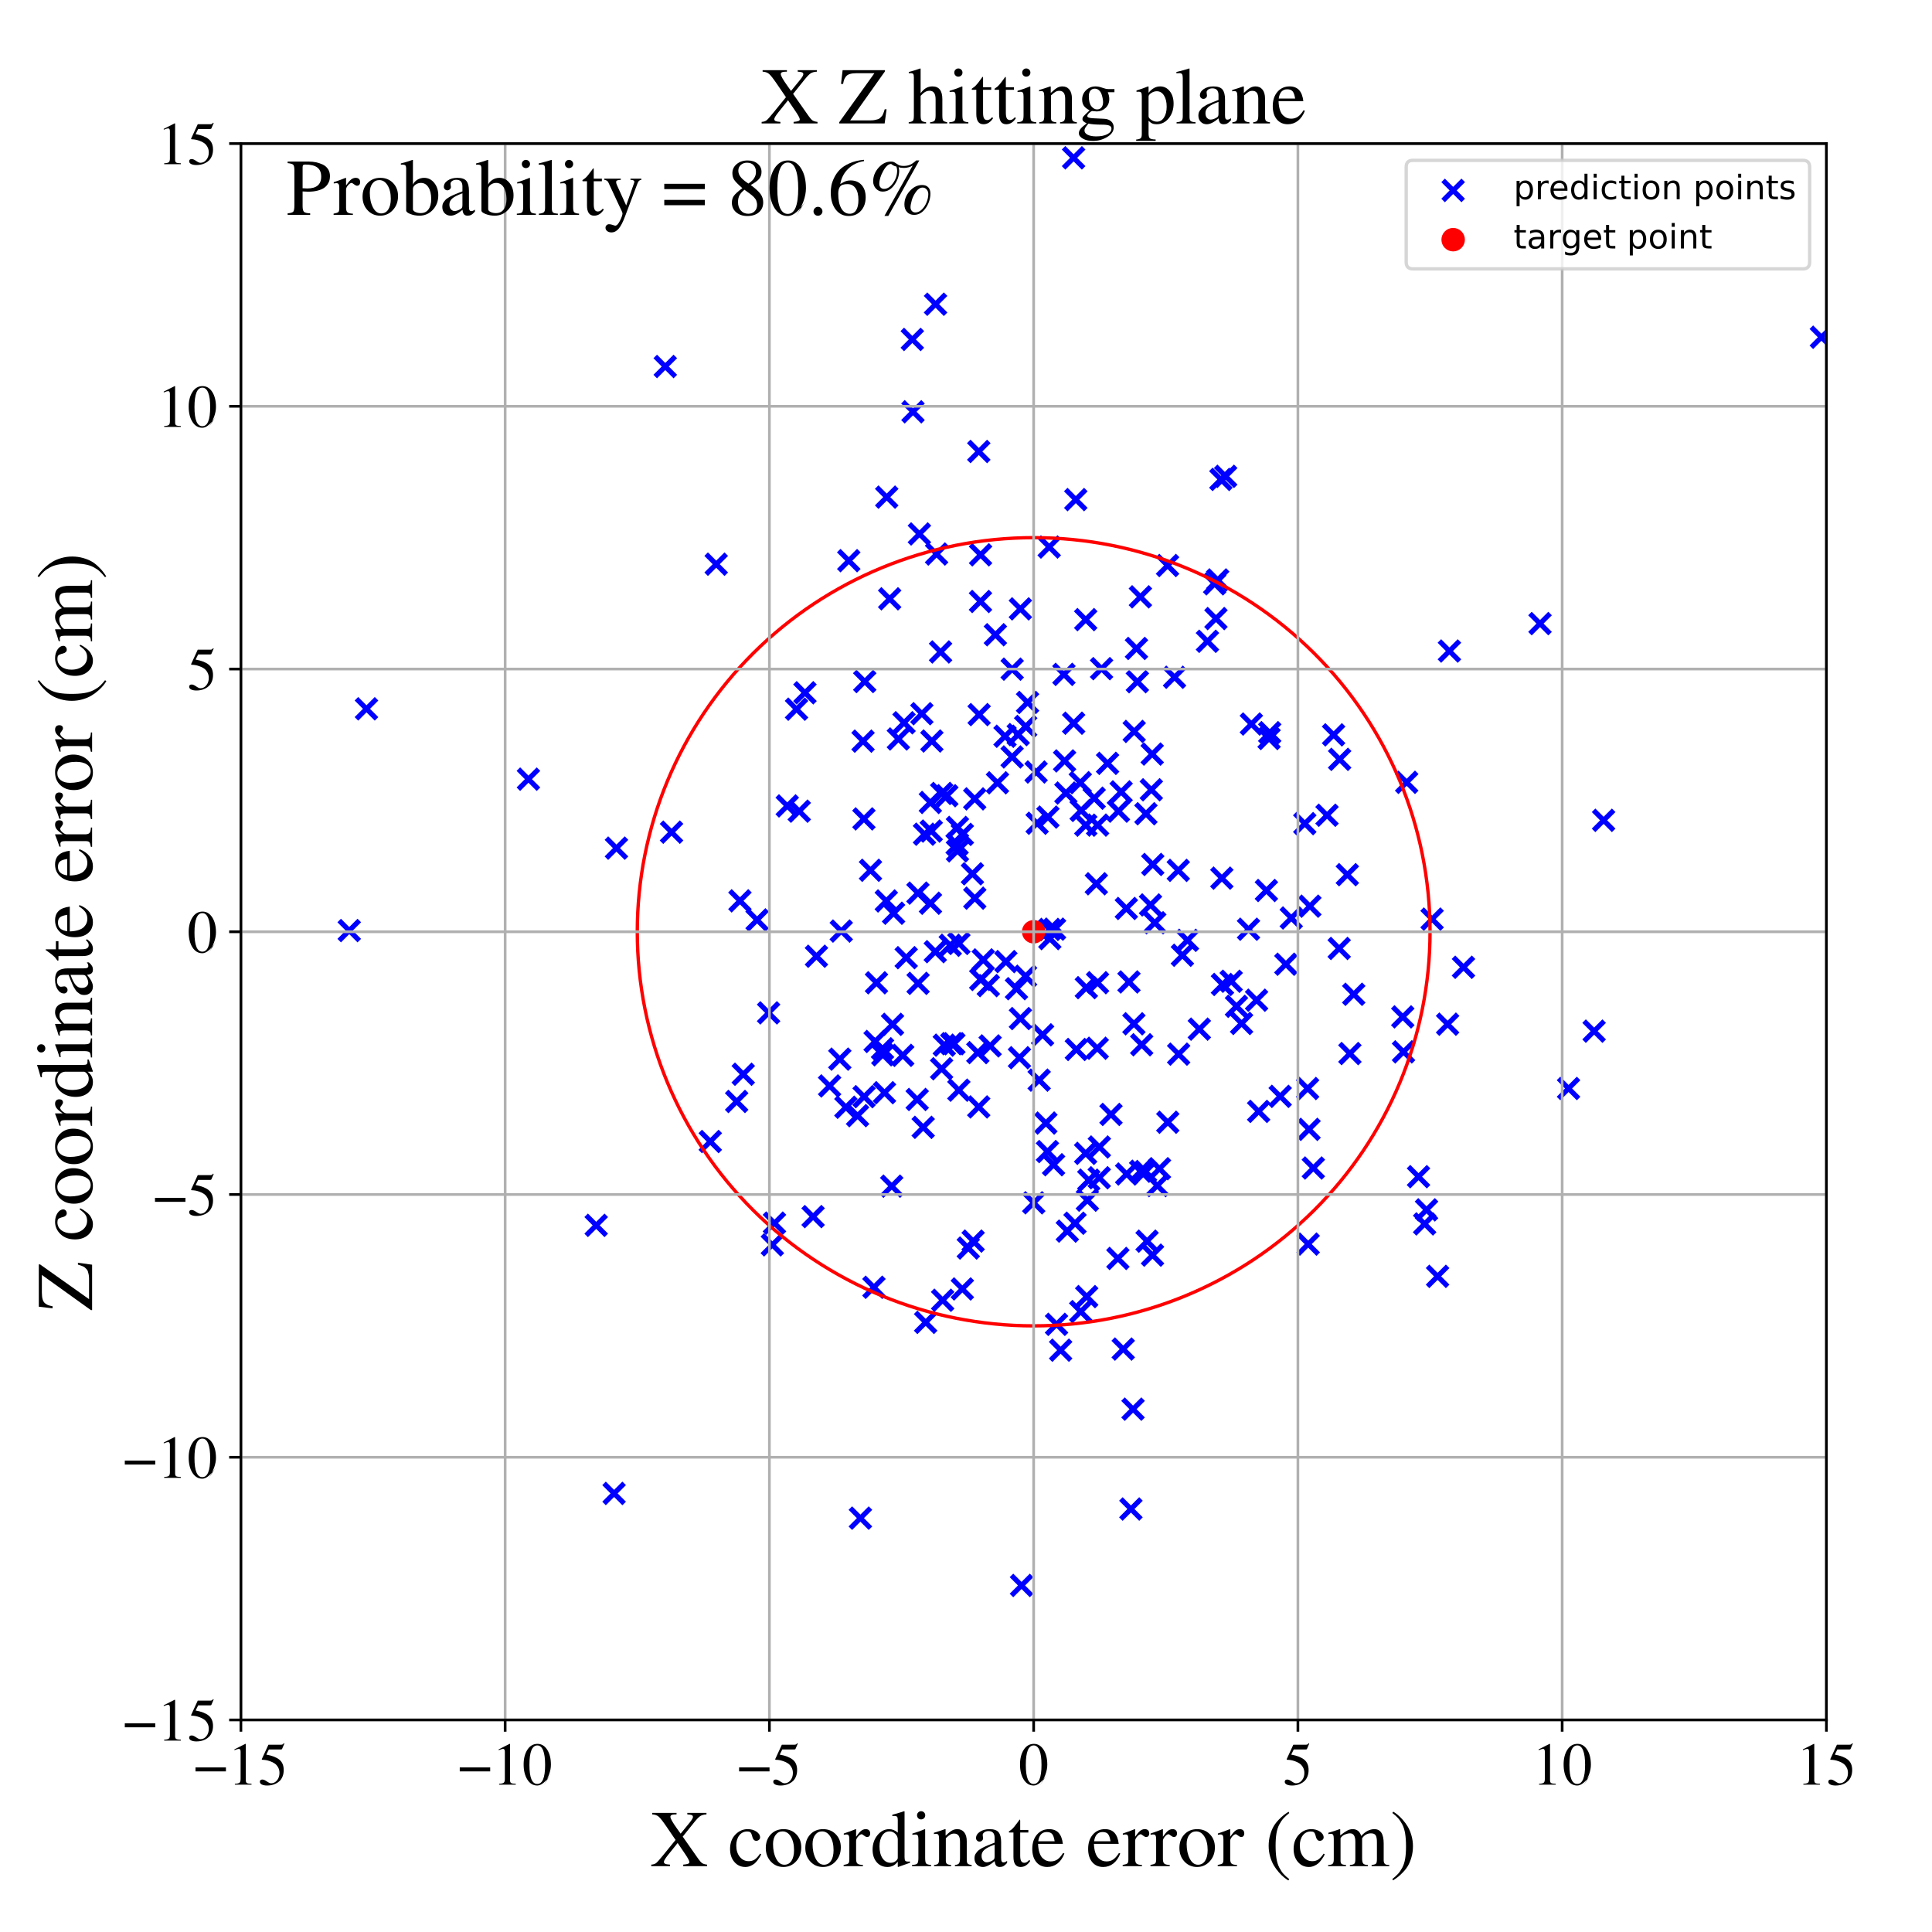 <?xml version="1.0" encoding="utf-8" standalone="no"?>
<!DOCTYPE svg PUBLIC "-//W3C//DTD SVG 1.1//EN"
  "http://www.w3.org/Graphics/SVG/1.1/DTD/svg11.dtd">
<!-- Created with matplotlib (https://matplotlib.org/) -->
<svg height="576pt" version="1.1" viewBox="0 0 576 576" width="576pt" xmlns="http://www.w3.org/2000/svg" xmlns:xlink="http://www.w3.org/1999/xlink">
 <defs>
  <style type="text/css">
*{stroke-linecap:butt;stroke-linejoin:round;}
  </style>
 </defs>
 <g id="figure_1">
  <g id="patch_1">
   <path d="M 0 576 
L 576 576 
L 576 0 
L 0 0 
z
" style="fill:#ffffff;"/>
  </g>
  <g id="axes_1">
   <g id="patch_2">
    <path d="M 71.822 512.784 
L 544.52 512.784 
L 544.52 42.802 
L 71.822 42.802 
z
" style="fill:#ffffff;"/>
   </g>
   <g id="PathCollection_1">
    <defs>
     <path d="M -3 3 
L 3 -3 
M -3 -3 
L 3 3 
" id="mf793fc9664" style="stroke:#0000ff;stroke-width:1.5;"/>
    </defs>
    <g clip-path="url(#p4df2997e6c)">
     <use style="fill:#0000ff;stroke:#0000ff;stroke-width:1.5;" x="266.098" xlink:href="#mf793fc9664" y="305.397"/>
     <use style="fill:#0000ff;stroke:#0000ff;stroke-width:1.5;" x="345.685" xlink:href="#mf793fc9664" y="348.435"/>
     <use style="fill:#0000ff;stroke:#0000ff;stroke-width:1.5;" x="320.907" xlink:href="#mf793fc9664" y="312.884"/>
     <use style="fill:#0000ff;stroke:#0000ff;stroke-width:1.5;" x="292.385" xlink:href="#mf793fc9664" y="292.014"/>
     <use style="fill:#0000ff;stroke:#0000ff;stroke-width:1.5;" x="177.749" xlink:href="#mf793fc9664" y="365.322"/>
     <use style="fill:#0000ff;stroke:#0000ff;stroke-width:1.5;" x="425.304" xlink:href="#mf793fc9664" y="360.702"/>
     <use style="fill:#0000ff;stroke:#0000ff;stroke-width:1.5;" x="285.444" xlink:href="#mf793fc9664" y="246.688"/>
     <use style="fill:#0000ff;stroke:#0000ff;stroke-width:1.5;" x="273.672" xlink:href="#mf793fc9664" y="266.271"/>
     <use style="fill:#0000ff;stroke:#0000ff;stroke-width:1.5;" x="238.283" xlink:href="#mf793fc9664" y="241.84"/>
     <use style="fill:#0000ff;stroke:#0000ff;stroke-width:1.5;" x="322.326" xlink:href="#mf793fc9664" y="241.624"/>
     <use style="fill:#0000ff;stroke:#0000ff;stroke-width:1.5;" x="309.814" xlink:href="#mf793fc9664" y="322.026"/>
     <use style="fill:#0000ff;stroke:#0000ff;stroke-width:1.5;" x="344.282" xlink:href="#mf793fc9664" y="275.113"/>
     <use style="fill:#0000ff;stroke:#0000ff;stroke-width:1.5;" x="304.209" xlink:href="#mf793fc9664" y="181.525"/>
     <use style="fill:#0000ff;stroke:#0000ff;stroke-width:1.5;" x="281.53" xlink:href="#mf793fc9664" y="311.6"/>
     <use style="fill:#0000ff;stroke:#0000ff;stroke-width:1.5;" x="237.481" xlink:href="#mf793fc9664" y="211.434"/>
     <use style="fill:#0000ff;stroke:#0000ff;stroke-width:1.5;" x="375.249" xlink:href="#mf793fc9664" y="331.349"/>
     <use style="fill:#0000ff;stroke:#0000ff;stroke-width:1.5;" x="157.544" xlink:href="#mf793fc9664" y="232.299"/>
     <use style="fill:#0000ff;stroke:#0000ff;stroke-width:1.5;" x="317.398" xlink:href="#mf793fc9664" y="226.856"/>
     <use style="fill:#0000ff;stroke:#0000ff;stroke-width:1.5;" x="225.72" xlink:href="#mf793fc9664" y="274.263"/>
     <use style="fill:#0000ff;stroke:#0000ff;stroke-width:1.5;" x="399.394" xlink:href="#mf793fc9664" y="226.39"/>
     <use style="fill:#0000ff;stroke:#0000ff;stroke-width:1.5;" x="312.811" xlink:href="#mf793fc9664" y="163.089"/>
     <use style="fill:#0000ff;stroke:#0000ff;stroke-width:1.5;" x="326.86" xlink:href="#mf793fc9664" y="263.484"/>
     <use style="fill:#0000ff;stroke:#0000ff;stroke-width:1.5;" x="243.418" xlink:href="#mf793fc9664" y="285.092"/>
     <use style="fill:#0000ff;stroke:#0000ff;stroke-width:1.5;" x="301.749" xlink:href="#mf793fc9664" y="225.671"/>
     <use style="fill:#0000ff;stroke:#0000ff;stroke-width:1.5;" x="285.457" xlink:href="#mf793fc9664" y="253.673"/>
     <use style="fill:#0000ff;stroke:#0000ff;stroke-width:1.5;" x="303.939" xlink:href="#mf793fc9664" y="315.344"/>
     <use style="fill:#0000ff;stroke:#0000ff;stroke-width:1.5;" x="436.322" xlink:href="#mf793fc9664" y="288.385"/>
     <use style="fill:#0000ff;stroke:#0000ff;stroke-width:1.5;" x="327.729" xlink:href="#mf793fc9664" y="351.13"/>
     <use style="fill:#0000ff;stroke:#0000ff;stroke-width:1.5;" x="341.984" xlink:href="#mf793fc9664" y="370.034"/>
     <use style="fill:#0000ff;stroke:#0000ff;stroke-width:1.5;" x="277.827" xlink:href="#mf793fc9664" y="220.923"/>
     <use style="fill:#0000ff;stroke:#0000ff;stroke-width:1.5;" x="250.379" xlink:href="#mf793fc9664" y="315.768"/>
     <use style="fill:#0000ff;stroke:#0000ff;stroke-width:1.5;" x="378.55" xlink:href="#mf793fc9664" y="218.433"/>
     <use style="fill:#0000ff;stroke:#0000ff;stroke-width:1.5;" x="290.624" xlink:href="#mf793fc9664" y="267.775"/>
     <use style="fill:#0000ff;stroke:#0000ff;stroke-width:1.5;" x="277.404" xlink:href="#mf793fc9664" y="269.287"/>
     <use style="fill:#0000ff;stroke:#0000ff;stroke-width:1.5;" x="384.974" xlink:href="#mf793fc9664" y="273.68"/>
     <use style="fill:#0000ff;stroke:#0000ff;stroke-width:1.5;" x="257.621" xlink:href="#mf793fc9664" y="326.956"/>
     <use style="fill:#0000ff;stroke:#0000ff;stroke-width:1.5;" x="312.994" xlink:href="#mf793fc9664" y="279.826"/>
     <use style="fill:#0000ff;stroke:#0000ff;stroke-width:1.5;" x="269.521" xlink:href="#mf793fc9664" y="215.478"/>
     <use style="fill:#0000ff;stroke:#0000ff;stroke-width:1.5;" x="390.016" xlink:href="#mf793fc9664" y="370.91"/>
     <use style="fill:#0000ff;stroke:#0000ff;stroke-width:1.5;" x="283.306" xlink:href="#mf793fc9664" y="281.826"/>
     <use style="fill:#0000ff;stroke:#0000ff;stroke-width:1.5;" x="280.751" xlink:href="#mf793fc9664" y="236.555"/>
     <use style="fill:#0000ff;stroke:#0000ff;stroke-width:1.5;" x="281.039" xlink:href="#mf793fc9664" y="387.651"/>
     <use style="fill:#0000ff;stroke:#0000ff;stroke-width:1.5;" x="395.635" xlink:href="#mf793fc9664" y="243.053"/>
     <use style="fill:#0000ff;stroke:#0000ff;stroke-width:1.5;" x="314.108" xlink:href="#mf793fc9664" y="347.25"/>
     <use style="fill:#0000ff;stroke:#0000ff;stroke-width:1.5;" x="337.804" xlink:href="#mf793fc9664" y="420.12"/>
     <use style="fill:#0000ff;stroke:#0000ff;stroke-width:1.5;" x="286.911" xlink:href="#mf793fc9664" y="384.282"/>
     <use style="fill:#0000ff;stroke:#0000ff;stroke-width:1.5;" x="234.711" xlink:href="#mf793fc9664" y="240.273"/>
     <use style="fill:#0000ff;stroke:#0000ff;stroke-width:1.5;" x="183.087" xlink:href="#mf793fc9664" y="445.245"/>
     <use style="fill:#0000ff;stroke:#0000ff;stroke-width:1.5;" x="260.897" xlink:href="#mf793fc9664" y="310.498"/>
     <use style="fill:#0000ff;stroke:#0000ff;stroke-width:1.5;" x="256.52" xlink:href="#mf793fc9664" y="452.613"/>
     <use style="fill:#0000ff;stroke:#0000ff;stroke-width:1.5;" x="306.358" xlink:href="#mf793fc9664" y="209.42"/>
     <use style="fill:#0000ff;stroke:#0000ff;stroke-width:1.5;" x="324.19" xlink:href="#mf793fc9664" y="357.82"/>
     <use style="fill:#0000ff;stroke:#0000ff;stroke-width:1.5;" x="270.175" xlink:href="#mf793fc9664" y="285.515"/>
     <use style="fill:#0000ff;stroke:#0000ff;stroke-width:1.5;" x="332.333" xlink:href="#mf793fc9664" y="551.064"/>
     <use style="fill:#0000ff;stroke:#0000ff;stroke-width:1.5;" x="305.76" xlink:href="#mf793fc9664" y="291.053"/>
     <use style="fill:#0000ff;stroke:#0000ff;stroke-width:1.5;" x="265.858" xlink:href="#mf793fc9664" y="353.64"/>
     <use style="fill:#0000ff;stroke:#0000ff;stroke-width:1.5;" x="431.586" xlink:href="#mf793fc9664" y="305.349"/>
     <use style="fill:#0000ff;stroke:#0000ff;stroke-width:1.5;" x="364.275" xlink:href="#mf793fc9664" y="261.805"/>
     <use style="fill:#0000ff;stroke:#0000ff;stroke-width:1.5;" x="291.917" xlink:href="#mf793fc9664" y="213.05"/>
     <use style="fill:#0000ff;stroke:#0000ff;stroke-width:1.5;" x="284.395" xlink:href="#mf793fc9664" y="311.174"/>
     <use style="fill:#0000ff;stroke:#0000ff;stroke-width:1.5;" x="389.853" xlink:href="#mf793fc9664" y="324.524"/>
     <use style="fill:#0000ff;stroke:#0000ff;stroke-width:1.5;" x="308.194" xlink:href="#mf793fc9664" y="358.6"/>
     <use style="fill:#0000ff;stroke:#0000ff;stroke-width:1.5;" x="389.007" xlink:href="#mf793fc9664" y="245.553"/>
     <use style="fill:#0000ff;stroke:#0000ff;stroke-width:1.5;" x="279.234" xlink:href="#mf793fc9664" y="165.176"/>
     <use style="fill:#0000ff;stroke:#0000ff;stroke-width:1.5;" x="239.989" xlink:href="#mf793fc9664" y="206.542"/>
     <use style="fill:#0000ff;stroke:#0000ff;stroke-width:1.5;" x="314.405" xlink:href="#mf793fc9664" y="277.01"/>
     <use style="fill:#0000ff;stroke:#0000ff;stroke-width:1.5;" x="320.081" xlink:href="#mf793fc9664" y="47.055"/>
     <use style="fill:#0000ff;stroke:#0000ff;stroke-width:1.5;" x="213.53" xlink:href="#mf793fc9664" y="168.207"/>
     <use style="fill:#0000ff;stroke:#0000ff;stroke-width:1.5;" x="359.99" xlink:href="#mf793fc9664" y="191.194"/>
     <use style="fill:#0000ff;stroke:#0000ff;stroke-width:1.5;" x="286.913" xlink:href="#mf793fc9664" y="248.757"/>
     <use style="fill:#0000ff;stroke:#0000ff;stroke-width:1.5;" x="350.171" xlink:href="#mf793fc9664" y="201.917"/>
     <use style="fill:#0000ff;stroke:#0000ff;stroke-width:1.5;" x="230.267" xlink:href="#mf793fc9664" y="371.135"/>
     <use style="fill:#0000ff;stroke:#0000ff;stroke-width:1.5;" x="334.877" xlink:href="#mf793fc9664" y="402.206"/>
     <use style="fill:#0000ff;stroke:#0000ff;stroke-width:1.5;" x="198.343" xlink:href="#mf793fc9664" y="109.27"/>
     <use style="fill:#0000ff;stroke:#0000ff;stroke-width:1.5;" x="383.36" xlink:href="#mf793fc9664" y="287.468"/>
     <use style="fill:#0000ff;stroke:#0000ff;stroke-width:1.5;" x="273.454" xlink:href="#mf793fc9664" y="327.792"/>
     <use style="fill:#0000ff;stroke:#0000ff;stroke-width:1.5;" x="418.218" xlink:href="#mf793fc9664" y="303.166"/>
     <use style="fill:#0000ff;stroke:#0000ff;stroke-width:1.5;" x="328.418" xlink:href="#mf793fc9664" y="199.352"/>
     <use style="fill:#0000ff;stroke:#0000ff;stroke-width:1.5;" x="260.553" xlink:href="#mf793fc9664" y="383.782"/>
     <use style="fill:#0000ff;stroke:#0000ff;stroke-width:1.5;" x="257.814" xlink:href="#mf793fc9664" y="203.187"/>
     <use style="fill:#0000ff;stroke:#0000ff;stroke-width:1.5;" x="403.598" xlink:href="#mf793fc9664" y="296.43"/>
     <use style="fill:#0000ff;stroke:#0000ff;stroke-width:1.5;" x="373.08" xlink:href="#mf793fc9664" y="215.863"/>
     <use style="fill:#0000ff;stroke:#0000ff;stroke-width:1.5;" x="269.14" xlink:href="#mf793fc9664" y="314.636"/>
     <use style="fill:#0000ff;stroke:#0000ff;stroke-width:1.5;" x="343.682" xlink:href="#mf793fc9664" y="257.732"/>
     <use style="fill:#0000ff;stroke:#0000ff;stroke-width:1.5;" x="308.901" xlink:href="#mf793fc9664" y="230.164"/>
     <use style="fill:#0000ff;stroke:#0000ff;stroke-width:1.5;" x="428.6" xlink:href="#mf793fc9664" y="380.528"/>
     <use style="fill:#0000ff;stroke:#0000ff;stroke-width:1.5;" x="291.798" xlink:href="#mf793fc9664" y="330.015"/>
     <use style="fill:#0000ff;stroke:#0000ff;stroke-width:1.5;" x="743.943" xlink:href="#mf793fc9664" y="258.374"/>
     <use style="fill:#0000ff;stroke:#0000ff;stroke-width:1.5;" x="303.049" xlink:href="#mf793fc9664" y="294.768"/>
     <use style="fill:#0000ff;stroke:#0000ff;stroke-width:1.5;" x="250.811" xlink:href="#mf793fc9664" y="277.586"/>
     <use style="fill:#0000ff;stroke:#0000ff;stroke-width:1.5;" x="331.23" xlink:href="#mf793fc9664" y="332.25"/>
     <use style="fill:#0000ff;stroke:#0000ff;stroke-width:1.5;" x="252.193" xlink:href="#mf793fc9664" y="330.112"/>
     <use style="fill:#0000ff;stroke:#0000ff;stroke-width:1.5;" x="257.569" xlink:href="#mf793fc9664" y="244.148"/>
     <use style="fill:#0000ff;stroke:#0000ff;stroke-width:1.5;" x="292.316" xlink:href="#mf793fc9664" y="179.325"/>
     <use style="fill:#0000ff;stroke:#0000ff;stroke-width:1.5;" x="293.147" xlink:href="#mf793fc9664" y="286.175"/>
     <use style="fill:#0000ff;stroke:#0000ff;stroke-width:1.5;" x="368.642" xlink:href="#mf793fc9664" y="300.011"/>
     <use style="fill:#0000ff;stroke:#0000ff;stroke-width:1.5;" x="345.036" xlink:href="#mf793fc9664" y="353.467"/>
     <use style="fill:#0000ff;stroke:#0000ff;stroke-width:1.5;" x="297.39" xlink:href="#mf793fc9664" y="233.379"/>
     <use style="fill:#0000ff;stroke:#0000ff;stroke-width:1.5;" x="459.134" xlink:href="#mf793fc9664" y="185.916"/>
     <use style="fill:#0000ff;stroke:#0000ff;stroke-width:1.5;" x="294.651" xlink:href="#mf793fc9664" y="293.846"/>
     <use style="fill:#0000ff;stroke:#0000ff;stroke-width:1.5;" x="402.451" xlink:href="#mf793fc9664" y="314.103"/>
     <use style="fill:#0000ff;stroke:#0000ff;stroke-width:1.5;" x="264.24" xlink:href="#mf793fc9664" y="268.605"/>
     <use style="fill:#0000ff;stroke:#0000ff;stroke-width:1.5;" x="267.843" xlink:href="#mf793fc9664" y="220.312"/>
     <use style="fill:#0000ff;stroke:#0000ff;stroke-width:1.5;" x="364.461" xlink:href="#mf793fc9664" y="293.501"/>
     <use style="fill:#0000ff;stroke:#0000ff;stroke-width:1.5;" x="299.635" xlink:href="#mf793fc9664" y="219.507"/>
     <use style="fill:#0000ff;stroke:#0000ff;stroke-width:1.5;" x="333.446" xlink:href="#mf793fc9664" y="241.836"/>
     <use style="fill:#0000ff;stroke:#0000ff;stroke-width:1.5;" x="320.732" xlink:href="#mf793fc9664" y="148.947"/>
     <use style="fill:#0000ff;stroke:#0000ff;stroke-width:1.5;" x="419.388" xlink:href="#mf793fc9664" y="233.24"/>
     <use style="fill:#0000ff;stroke:#0000ff;stroke-width:1.5;" x="312.933" xlink:href="#mf793fc9664" y="277.094"/>
     <use style="fill:#0000ff;stroke:#0000ff;stroke-width:1.5;" x="320.095" xlink:href="#mf793fc9664" y="215.614"/>
     <use style="fill:#0000ff;stroke:#0000ff;stroke-width:1.5;" x="320.502" xlink:href="#mf793fc9664" y="364.687"/>
     <use style="fill:#0000ff;stroke:#0000ff;stroke-width:1.5;" x="381.67" xlink:href="#mf793fc9664" y="326.862"/>
     <use style="fill:#0000ff;stroke:#0000ff;stroke-width:1.5;" x="401.692" xlink:href="#mf793fc9664" y="260.773"/>
     <use style="fill:#0000ff;stroke:#0000ff;stroke-width:1.5;" x="323.712" xlink:href="#mf793fc9664" y="246.016"/>
     <use style="fill:#0000ff;stroke:#0000ff;stroke-width:1.5;" x="390.277" xlink:href="#mf793fc9664" y="336.705"/>
     <use style="fill:#0000ff;stroke:#0000ff;stroke-width:1.5;" x="266.407" xlink:href="#mf793fc9664" y="272.269"/>
     <use style="fill:#0000ff;stroke:#0000ff;stroke-width:1.5;" x="336.591" xlink:href="#mf793fc9664" y="292.754"/>
     <use style="fill:#0000ff;stroke:#0000ff;stroke-width:1.5;" x="424.741" xlink:href="#mf793fc9664" y="364.891"/>
     <use style="fill:#0000ff;stroke:#0000ff;stroke-width:1.5;" x="295.193" xlink:href="#mf793fc9664" y="311.823"/>
     <use style="fill:#0000ff;stroke:#0000ff;stroke-width:1.5;" x="288.685" xlink:href="#mf793fc9664" y="372.088"/>
     <use style="fill:#0000ff;stroke:#0000ff;stroke-width:1.5;" x="323.669" xlink:href="#mf793fc9664" y="343.854"/>
     <use style="fill:#0000ff;stroke:#0000ff;stroke-width:1.5;" x="221.593" xlink:href="#mf793fc9664" y="320.273"/>
     <use style="fill:#0000ff;stroke:#0000ff;stroke-width:1.5;" x="273.715" xlink:href="#mf793fc9664" y="293.175"/>
     <use style="fill:#0000ff;stroke:#0000ff;stroke-width:1.5;" x="309.213" xlink:href="#mf793fc9664" y="245.444"/>
     <use style="fill:#0000ff;stroke:#0000ff;stroke-width:1.5;" x="277.372" xlink:href="#mf793fc9664" y="239.243"/>
     <use style="fill:#0000ff;stroke:#0000ff;stroke-width:1.5;" x="475.269" xlink:href="#mf793fc9664" y="307.422"/>
     <use style="fill:#0000ff;stroke:#0000ff;stroke-width:1.5;" x="323.989" xlink:href="#mf793fc9664" y="386.563"/>
     <use style="fill:#0000ff;stroke:#0000ff;stroke-width:1.5;" x="264.368" xlink:href="#mf793fc9664" y="148.214"/>
     <use style="fill:#0000ff;stroke:#0000ff;stroke-width:1.5;" x="340" xlink:href="#mf793fc9664" y="177.941"/>
     <use style="fill:#0000ff;stroke:#0000ff;stroke-width:1.5;" x="272.196" xlink:href="#mf793fc9664" y="122.769"/>
     <use style="fill:#0000ff;stroke:#0000ff;stroke-width:1.5;" x="323.878" xlink:href="#mf793fc9664" y="294.453"/>
     <use style="fill:#0000ff;stroke:#0000ff;stroke-width:1.5;" x="372.23" xlink:href="#mf793fc9664" y="277.033"/>
     <use style="fill:#0000ff;stroke:#0000ff;stroke-width:1.5;" x="274.105" xlink:href="#mf793fc9664" y="159.188"/>
     <use style="fill:#0000ff;stroke:#0000ff;stroke-width:1.5;" x="255.674" xlink:href="#mf793fc9664" y="332.616"/>
     <use style="fill:#0000ff;stroke:#0000ff;stroke-width:1.5;" x="317.193" xlink:href="#mf793fc9664" y="201.059"/>
     <use style="fill:#0000ff;stroke:#0000ff;stroke-width:1.5;" x="343.514" xlink:href="#mf793fc9664" y="224.816"/>
     <use style="fill:#0000ff;stroke:#0000ff;stroke-width:1.5;" x="304.228" xlink:href="#mf793fc9664" y="303.67"/>
     <use style="fill:#0000ff;stroke:#0000ff;stroke-width:1.5;" x="277.64" xlink:href="#mf793fc9664" y="247.771"/>
     <use style="fill:#0000ff;stroke:#0000ff;stroke-width:1.5;" x="280.727" xlink:href="#mf793fc9664" y="318.633"/>
     <use style="fill:#0000ff;stroke:#0000ff;stroke-width:1.5;" x="292.341" xlink:href="#mf793fc9664" y="165.412"/>
     <use style="fill:#0000ff;stroke:#0000ff;stroke-width:1.5;" x="219.633" xlink:href="#mf793fc9664" y="328.384"/>
     <use style="fill:#0000ff;stroke:#0000ff;stroke-width:1.5;" x="352.518" xlink:href="#mf793fc9664" y="284.799"/>
     <use style="fill:#0000ff;stroke:#0000ff;stroke-width:1.5;" x="275.63" xlink:href="#mf793fc9664" y="248.705"/>
     <use style="fill:#0000ff;stroke:#0000ff;stroke-width:1.5;" x="271.999" xlink:href="#mf793fc9664" y="101.202"/>
     <use style="fill:#0000ff;stroke:#0000ff;stroke-width:1.5;" x="339.092" xlink:href="#mf793fc9664" y="203.242"/>
     <use style="fill:#0000ff;stroke:#0000ff;stroke-width:1.5;" x="312.284" xlink:href="#mf793fc9664" y="343.323"/>
     <use style="fill:#0000ff;stroke:#0000ff;stroke-width:1.5;" x="362.521" xlink:href="#mf793fc9664" y="184.415"/>
     <use style="fill:#0000ff;stroke:#0000ff;stroke-width:1.5;" x="335.806" xlink:href="#mf793fc9664" y="270.848"/>
     <use style="fill:#0000ff;stroke:#0000ff;stroke-width:1.5;" x="230.901" xlink:href="#mf793fc9664" y="364.655"/>
     <use style="fill:#0000ff;stroke:#0000ff;stroke-width:1.5;" x="282.294" xlink:href="#mf793fc9664" y="237.231"/>
     <use style="fill:#0000ff;stroke:#0000ff;stroke-width:1.5;" x="467.644" xlink:href="#mf793fc9664" y="324.515"/>
     <use style="fill:#0000ff;stroke:#0000ff;stroke-width:1.5;" x="397.595" xlink:href="#mf793fc9664" y="219.088"/>
     <use style="fill:#0000ff;stroke:#0000ff;stroke-width:1.5;" x="337.17" xlink:href="#mf793fc9664" y="449.892"/>
     <use style="fill:#0000ff;stroke:#0000ff;stroke-width:1.5;" x="351.294" xlink:href="#mf793fc9664" y="259.489"/>
     <use style="fill:#0000ff;stroke:#0000ff;stroke-width:1.5;" x="327.13" xlink:href="#mf793fc9664" y="312.523"/>
     <use style="fill:#0000ff;stroke:#0000ff;stroke-width:1.5;" x="296.762" xlink:href="#mf793fc9664" y="189.241"/>
     <use style="fill:#0000ff;stroke:#0000ff;stroke-width:1.5;" x="290.597" xlink:href="#mf793fc9664" y="238.172"/>
     <use style="fill:#0000ff;stroke:#0000ff;stroke-width:1.5;" x="310.836" xlink:href="#mf793fc9664" y="308.518"/>
     <use style="fill:#0000ff;stroke:#0000ff;stroke-width:1.5;" x="326.215" xlink:href="#mf793fc9664" y="237.972"/>
     <use style="fill:#0000ff;stroke:#0000ff;stroke-width:1.5;" x="335.897" xlink:href="#mf793fc9664" y="350.019"/>
     <use style="fill:#0000ff;stroke:#0000ff;stroke-width:1.5;" x="391.554" xlink:href="#mf793fc9664" y="348.229"/>
     <use style="fill:#0000ff;stroke:#0000ff;stroke-width:1.5;" x="247.333" xlink:href="#mf793fc9664" y="323.759"/>
     <use style="fill:#0000ff;stroke:#0000ff;stroke-width:1.5;" x="343.003" xlink:href="#mf793fc9664" y="269.795"/>
     <use style="fill:#0000ff;stroke:#0000ff;stroke-width:1.5;" x="399.267" xlink:href="#mf793fc9664" y="282.768"/>
     <use style="fill:#0000ff;stroke:#0000ff;stroke-width:1.5;" x="253.056" xlink:href="#mf793fc9664" y="167.154"/>
     <use style="fill:#0000ff;stroke:#0000ff;stroke-width:1.5;" x="327.761" xlink:href="#mf793fc9664" y="341.964"/>
     <use style="fill:#0000ff;stroke:#0000ff;stroke-width:1.5;" x="183.79" xlink:href="#mf793fc9664" y="252.86"/>
     <use style="fill:#0000ff;stroke:#0000ff;stroke-width:1.5;" x="340.385" xlink:href="#mf793fc9664" y="311.48"/>
     <use style="fill:#0000ff;stroke:#0000ff;stroke-width:1.5;" x="278.924" xlink:href="#mf793fc9664" y="90.699"/>
     <use style="fill:#0000ff;stroke:#0000ff;stroke-width:1.5;" x="263.115" xlink:href="#mf793fc9664" y="312.676"/>
     <use style="fill:#0000ff;stroke:#0000ff;stroke-width:1.5;" x="343.252" xlink:href="#mf793fc9664" y="235.464"/>
     <use style="fill:#0000ff;stroke:#0000ff;stroke-width:1.5;" x="348.162" xlink:href="#mf793fc9664" y="334.582"/>
     <use style="fill:#0000ff;stroke:#0000ff;stroke-width:1.5;" x="312.419" xlink:href="#mf793fc9664" y="243.6"/>
     <use style="fill:#0000ff;stroke:#0000ff;stroke-width:1.5;" x="257.31" xlink:href="#mf793fc9664" y="220.962"/>
     <use style="fill:#0000ff;stroke:#0000ff;stroke-width:1.5;" x="265.243" xlink:href="#mf793fc9664" y="178.525"/>
     <use style="fill:#0000ff;stroke:#0000ff;stroke-width:1.5;" x="390.519" xlink:href="#mf793fc9664" y="270.164"/>
     <use style="fill:#0000ff;stroke:#0000ff;stroke-width:1.5;" x="334.252" xlink:href="#mf793fc9664" y="236.083"/>
     <use style="fill:#0000ff;stroke:#0000ff;stroke-width:1.5;" x="274.839" xlink:href="#mf793fc9664" y="212.782"/>
     <use style="fill:#0000ff;stroke:#0000ff;stroke-width:1.5;" x="363.039" xlink:href="#mf793fc9664" y="172.903"/>
     <use style="fill:#0000ff;stroke:#0000ff;stroke-width:1.5;" x="323.692" xlink:href="#mf793fc9664" y="184.733"/>
     <use style="fill:#0000ff;stroke:#0000ff;stroke-width:1.5;" x="285.871" xlink:href="#mf793fc9664" y="325.023"/>
     <use style="fill:#0000ff;stroke:#0000ff;stroke-width:1.5;" x="377.562" xlink:href="#mf793fc9664" y="265.489"/>
     <use style="fill:#0000ff;stroke:#0000ff;stroke-width:1.5;" x="340.073" xlink:href="#mf793fc9664" y="349.183"/>
     <use style="fill:#0000ff;stroke:#0000ff;stroke-width:1.5;" x="259.525" xlink:href="#mf793fc9664" y="259.463"/>
     <use style="fill:#0000ff;stroke:#0000ff;stroke-width:1.5;" x="341.647" xlink:href="#mf793fc9664" y="242.606"/>
     <use style="fill:#0000ff;stroke:#0000ff;stroke-width:1.5;" x="357.562" xlink:href="#mf793fc9664" y="306.825"/>
     <use style="fill:#0000ff;stroke:#0000ff;stroke-width:1.5;" x="317.778" xlink:href="#mf793fc9664" y="236.43"/>
     <use style="fill:#0000ff;stroke:#0000ff;stroke-width:1.5;" x="285.351" xlink:href="#mf793fc9664" y="251.716"/>
     <use style="fill:#0000ff;stroke:#0000ff;stroke-width:1.5;" x="314.995" xlink:href="#mf793fc9664" y="394.833"/>
     <use style="fill:#0000ff;stroke:#0000ff;stroke-width:1.5;" x="305.788" xlink:href="#mf793fc9664" y="216.581"/>
     <use style="fill:#0000ff;stroke:#0000ff;stroke-width:1.5;" x="426.963" xlink:href="#mf793fc9664" y="274.021"/>
     <use style="fill:#0000ff;stroke:#0000ff;stroke-width:1.5;" x="370.163" xlink:href="#mf793fc9664" y="305.133"/>
     <use style="fill:#0000ff;stroke:#0000ff;stroke-width:1.5;" x="543.029" xlink:href="#mf793fc9664" y="100.544"/>
     <use style="fill:#0000ff;stroke:#0000ff;stroke-width:1.5;" x="699.813" xlink:href="#mf793fc9664" y="160.229"/>
     <use style="fill:#0000ff;stroke:#0000ff;stroke-width:1.5;" x="104.124" xlink:href="#mf793fc9664" y="277.436"/>
     <use style="fill:#0000ff;stroke:#0000ff;stroke-width:1.5;" x="311.813" xlink:href="#mf793fc9664" y="334.828"/>
     <use style="fill:#0000ff;stroke:#0000ff;stroke-width:1.5;" x="343.613" xlink:href="#mf793fc9664" y="374.205"/>
     <use style="fill:#0000ff;stroke:#0000ff;stroke-width:1.5;" x="263.704" xlink:href="#mf793fc9664" y="325.773"/>
     <use style="fill:#0000ff;stroke:#0000ff;stroke-width:1.5;" x="275.24" xlink:href="#mf793fc9664" y="336.1"/>
     <use style="fill:#0000ff;stroke:#0000ff;stroke-width:1.5;" x="327.225" xlink:href="#mf793fc9664" y="292.975"/>
     <use style="fill:#0000ff;stroke:#0000ff;stroke-width:1.5;" x="299.898" xlink:href="#mf793fc9664" y="286.687"/>
     <use style="fill:#0000ff;stroke:#0000ff;stroke-width:1.5;" x="354.027" xlink:href="#mf793fc9664" y="280.344"/>
     <use style="fill:#0000ff;stroke:#0000ff;stroke-width:1.5;" x="303.568" xlink:href="#mf793fc9664" y="219.01"/>
     <use style="fill:#0000ff;stroke:#0000ff;stroke-width:1.5;" x="316.217" xlink:href="#mf793fc9664" y="402.539"/>
     <use style="fill:#0000ff;stroke:#0000ff;stroke-width:1.5;" x="374.636" xlink:href="#mf793fc9664" y="298.201"/>
     <use style="fill:#0000ff;stroke:#0000ff;stroke-width:1.5;" x="338.058" xlink:href="#mf793fc9664" y="305.226"/>
     <use style="fill:#0000ff;stroke:#0000ff;stroke-width:1.5;" x="263.199" xlink:href="#mf793fc9664" y="314.471"/>
     <use style="fill:#0000ff;stroke:#0000ff;stroke-width:1.5;" x="327.238" xlink:href="#mf793fc9664" y="245.993"/>
     <use style="fill:#0000ff;stroke:#0000ff;stroke-width:1.5;" x="322.072" xlink:href="#mf793fc9664" y="233.343"/>
     <use style="fill:#0000ff;stroke:#0000ff;stroke-width:1.5;" x="362.137" xlink:href="#mf793fc9664" y="174.06"/>
     <use style="fill:#0000ff;stroke:#0000ff;stroke-width:1.5;" x="211.761" xlink:href="#mf793fc9664" y="340.327"/>
     <use style="fill:#0000ff;stroke:#0000ff;stroke-width:1.5;" x="275.972" xlink:href="#mf793fc9664" y="394.246"/>
     <use style="fill:#0000ff;stroke:#0000ff;stroke-width:1.5;" x="418.441" xlink:href="#mf793fc9664" y="313.6"/>
     <use style="fill:#0000ff;stroke:#0000ff;stroke-width:1.5;" x="280.421" xlink:href="#mf793fc9664" y="194.369"/>
     <use style="fill:#0000ff;stroke:#0000ff;stroke-width:1.5;" x="338.148" xlink:href="#mf793fc9664" y="218.067"/>
     <use style="fill:#0000ff;stroke:#0000ff;stroke-width:1.5;" x="422.915" xlink:href="#mf793fc9664" y="350.81"/>
     <use style="fill:#0000ff;stroke:#0000ff;stroke-width:1.5;" x="304.555" xlink:href="#mf793fc9664" y="472.681"/>
     <use style="fill:#0000ff;stroke:#0000ff;stroke-width:1.5;" x="378.357" xlink:href="#mf793fc9664" y="220.179"/>
     <use style="fill:#0000ff;stroke:#0000ff;stroke-width:1.5;" x="351.401" xlink:href="#mf793fc9664" y="314.277"/>
     <use style="fill:#0000ff;stroke:#0000ff;stroke-width:1.5;" x="109.262" xlink:href="#mf793fc9664" y="211.326"/>
     <use style="fill:#0000ff;stroke:#0000ff;stroke-width:1.5;" x="322.202" xlink:href="#mf793fc9664" y="391.035"/>
     <use style="fill:#0000ff;stroke:#0000ff;stroke-width:1.5;" x="290.132" xlink:href="#mf793fc9664" y="370.016"/>
     <use style="fill:#0000ff;stroke:#0000ff;stroke-width:1.5;" x="229.153" xlink:href="#mf793fc9664" y="301.973"/>
     <use style="fill:#0000ff;stroke:#0000ff;stroke-width:1.5;" x="261.316" xlink:href="#mf793fc9664" y="293.003"/>
     <use style="fill:#0000ff;stroke:#0000ff;stroke-width:1.5;" x="341.525" xlink:href="#mf793fc9664" y="349.269"/>
     <use style="fill:#0000ff;stroke:#0000ff;stroke-width:1.5;" x="291.526" xlink:href="#mf793fc9664" y="313.818"/>
     <use style="fill:#0000ff;stroke:#0000ff;stroke-width:1.5;" x="291.815" xlink:href="#mf793fc9664" y="134.604"/>
     <use style="fill:#0000ff;stroke:#0000ff;stroke-width:1.5;" x="285.876" xlink:href="#mf793fc9664" y="281.274"/>
     <use style="fill:#0000ff;stroke:#0000ff;stroke-width:1.5;" x="301.768" xlink:href="#mf793fc9664" y="199.5"/>
     <use style="fill:#0000ff;stroke:#0000ff;stroke-width:1.5;" x="348.094" xlink:href="#mf793fc9664" y="168.598"/>
     <use style="fill:#0000ff;stroke:#0000ff;stroke-width:1.5;" x="365.417" xlink:href="#mf793fc9664" y="142.012"/>
     <use style="fill:#0000ff;stroke:#0000ff;stroke-width:1.5;" x="242.416" xlink:href="#mf793fc9664" y="362.718"/>
     <use style="fill:#0000ff;stroke:#0000ff;stroke-width:1.5;" x="200.211" xlink:href="#mf793fc9664" y="248.1"/>
     <use style="fill:#0000ff;stroke:#0000ff;stroke-width:1.5;" x="367.062" xlink:href="#mf793fc9664" y="292.547"/>
     <use style="fill:#0000ff;stroke:#0000ff;stroke-width:1.5;" x="330.21" xlink:href="#mf793fc9664" y="227.583"/>
     <use style="fill:#0000ff;stroke:#0000ff;stroke-width:1.5;" x="220.604" xlink:href="#mf793fc9664" y="268.572"/>
     <use style="fill:#0000ff;stroke:#0000ff;stroke-width:1.5;" x="432.129" xlink:href="#mf793fc9664" y="194.097"/>
     <use style="fill:#0000ff;stroke:#0000ff;stroke-width:1.5;" x="333.286" xlink:href="#mf793fc9664" y="375.187"/>
     <use style="fill:#0000ff;stroke:#0000ff;stroke-width:1.5;" x="363.988" xlink:href="#mf793fc9664" y="142.937"/>
     <use style="fill:#0000ff;stroke:#0000ff;stroke-width:1.5;" x="478.097" xlink:href="#mf793fc9664" y="244.573"/>
     <use style="fill:#0000ff;stroke:#0000ff;stroke-width:1.5;" x="318.211" xlink:href="#mf793fc9664" y="367.041"/>
     <use style="fill:#0000ff;stroke:#0000ff;stroke-width:1.5;" x="1023.414" xlink:href="#mf793fc9664" y="398.373"/>
     <use style="fill:#0000ff;stroke:#0000ff;stroke-width:1.5;" x="278.842" xlink:href="#mf793fc9664" y="283.731"/>
     <use style="fill:#0000ff;stroke:#0000ff;stroke-width:1.5;" x="338.825" xlink:href="#mf793fc9664" y="193.328"/>
     <use style="fill:#0000ff;stroke:#0000ff;stroke-width:1.5;" x="283.75" xlink:href="#mf793fc9664" y="311.158"/>
     <use style="fill:#0000ff;stroke:#0000ff;stroke-width:1.5;" x="324.608" xlink:href="#mf793fc9664" y="351.847"/>
     <use style="fill:#0000ff;stroke:#0000ff;stroke-width:1.5;" x="1054.55" xlink:href="#mf793fc9664" y="204.514"/>
     <use style="fill:#0000ff;stroke:#0000ff;stroke-width:1.5;" x="289.919" xlink:href="#mf793fc9664" y="260.513"/>
    </g>
   </g>
   <g id="PathCollection_2">
    <defs>
     <path d="M 0 3 
C 0.796 3 1.559 2.684 2.121 2.121 
C 2.684 1.559 3 0.796 3 0 
C 3 -0.796 2.684 -1.559 2.121 -2.121 
C 1.559 -2.684 0.796 -3 0 -3 
C -0.796 -3 -1.559 -2.684 -2.121 -2.121 
C -2.684 -1.559 -3 -0.796 -3 0 
C -3 0.796 -2.684 1.559 -2.121 2.121 
C -1.559 2.684 -0.796 3 0 3 
z
" id="m790a81774b" style="stroke:#ff0000;"/>
    </defs>
    <g clip-path="url(#p4df2997e6c)">
     <use style="fill:#ff0000;stroke:#ff0000;" x="308.171" xlink:href="#m790a81774b" y="277.793"/>
    </g>
   </g>
   <g id="patch_3">
    <path clip-path="url(#p4df2997e6c)" d="M 308.171 395.288 
C 339.511 395.288 369.572 382.908 391.733 360.875 
C 413.894 338.841 426.346 308.953 426.346 277.793 
C 426.346 246.633 413.894 216.745 391.733 194.711 
C 369.572 172.677 339.511 160.297 308.171 160.297 
C 276.831 160.297 246.77 172.677 224.609 194.711 
C 202.448 216.745 189.997 246.633 189.997 277.793 
C 189.997 308.953 202.448 338.841 224.609 360.875 
C 246.77 382.908 276.831 395.288 308.171 395.288 
z
" style="fill:none;stroke:#ff0000;stroke-linejoin:miter;"/>
   </g>
   <g id="matplotlib.axis_1">
    <g id="xtick_1">
     <g id="line2d_1">
      <path clip-path="url(#p4df2997e6c)" d="M 71.822 512.784 
L 71.822 42.802 
" style="fill:none;stroke:#b0b0b0;stroke-linecap:square;stroke-width:0.8;"/>
     </g>
     <g id="line2d_2">
      <defs>
       <path d="M 0 0 
L 0 3.5 
" id="m39291db4cd" style="stroke:#000000;stroke-width:0.8;"/>
      </defs>
      <g>
       <use style="stroke:#000000;stroke-width:0.8;" x="71.822" xlink:href="#m39291db4cd" y="512.784"/>
      </g>
     </g>
     <g id="text_1">
      <!-- −15 -->
      <defs>
       <path d="M 3 22 
L 3 28.594 
L 53.406 28.594 
L 53.406 22 
z
" id="FreeSerif-8722"/>
       <path d="M 18.297 59.297 
Q 16.5 59.297 11.094 57.094 
L 11.094 58.5 
L 29.094 67.594 
L 29.906 67.406 
L 29.906 7.406 
Q 29.906 3.797 31.703 2.688 
Q 33.5 1.594 39.406 1.5 
L 39.406 0 
L 11.797 0 
L 11.797 1.5 
Q 17.406 1.703 19.344 3.141 
Q 21.297 4.594 21.297 9.297 
L 21.297 54.594 
Q 21.297 59.297 18.297 59.297 
z
" id="FreeSerif-49"/>
       <path d="M 35.703 19.406 
Q 35.703 24.703 33.344 28.797 
Q 31 32.906 27.641 35.156 
Q 24.297 37.406 20.141 38.844 
Q 16 40.297 12.953 40.75 
Q 9.906 41.203 7.594 41.203 
Q 6.406 41.203 6.406 42 
Q 6.406 42.297 6.5 42.5 
L 17.406 66.203 
L 38.297 66.203 
Q 39.906 66.203 40.844 66.703 
Q 41.797 67.203 42.906 68.797 
L 43.797 68.094 
L 40 59.203 
Q 39.594 58.297 37.703 58.297 
L 18.094 58.297 
L 13.906 49.797 
Q 28.5 47.203 35.594 41.344 
Q 42.703 35.5 42.703 24.203 
Q 42.703 18.297 40.844 13.688 
Q 39 9.094 36.141 6.297 
Q 33.297 3.5 29.547 1.703 
Q 25.797 -0.094 22.344 -0.75 
Q 18.906 -1.406 15.406 -1.406 
Q 9.797 -1.406 6.5 0.25 
Q 3.203 1.906 3.203 4.797 
Q 3.203 8.5 7.5 8.5 
Q 10.297 8.5 14.75 5.391 
Q 19.203 2.297 21.797 2.297 
Q 27.703 2.297 31.703 7.25 
Q 35.703 12.203 35.703 19.406 
z
" id="FreeSerif-53"/>
      </defs>
      <g transform="translate(57.746 532.077)scale(0.18 -0.18)">
       <use xlink:href="#FreeSerif-8722"/>
       <use x="56.4" xlink:href="#FreeSerif-49"/>
       <use x="106.4" xlink:href="#FreeSerif-53"/>
      </g>
     </g>
    </g>
    <g id="xtick_2">
     <g id="line2d_3">
      <path clip-path="url(#p4df2997e6c)" d="M 150.605 512.784 
L 150.605 42.802 
" style="fill:none;stroke:#b0b0b0;stroke-linecap:square;stroke-width:0.8;"/>
     </g>
     <g id="line2d_4">
      <g>
       <use style="stroke:#000000;stroke-width:0.8;" x="150.605" xlink:href="#m39291db4cd" y="512.784"/>
      </g>
     </g>
     <g id="text_2">
      <!-- −10 -->
      <defs>
       <path d="M 47.594 17.797 
Q 35.203 -1.406 25 -1.406 
Q 14.797 -1.406 8.594 8.391 
Q 2.406 18.203 2.406 33.594 
Q 2.406 48.094 8.594 57.844 
Q 14.797 67.594 25.406 67.594 
Q 35.203 67.594 41.391 58 
Q 47.594 48.406 47.594 33 
Q 47.594 17.797 35.203 -1.406 
z
M 25.094 65 
Q 12 65 12 32.703 
Q 12 1.203 25 1.203 
Q 38 1.203 38 32.797 
Q 38 48.5 34.703 56.75 
Q 31.406 65 25.094 65 
z
" id="FreeSerif-48"/>
      </defs>
      <g transform="translate(136.529 532.077)scale(0.18 -0.18)">
       <use xlink:href="#FreeSerif-8722"/>
       <use x="56.4" xlink:href="#FreeSerif-49"/>
       <use x="106.4" xlink:href="#FreeSerif-48"/>
      </g>
     </g>
    </g>
    <g id="xtick_3">
     <g id="line2d_5">
      <path clip-path="url(#p4df2997e6c)" d="M 229.388 512.784 
L 229.388 42.802 
" style="fill:none;stroke:#b0b0b0;stroke-linecap:square;stroke-width:0.8;"/>
     </g>
     <g id="line2d_6">
      <g>
       <use style="stroke:#000000;stroke-width:0.8;" x="229.388" xlink:href="#m39291db4cd" y="512.784"/>
      </g>
     </g>
     <g id="text_3">
      <!-- −5 -->
      <g transform="translate(219.812 532.077)scale(0.18 -0.18)">
       <use xlink:href="#FreeSerif-8722"/>
       <use x="56.4" xlink:href="#FreeSerif-53"/>
      </g>
     </g>
    </g>
    <g id="xtick_4">
     <g id="line2d_7">
      <path clip-path="url(#p4df2997e6c)" d="M 308.171 512.784 
L 308.171 42.802 
" style="fill:none;stroke:#b0b0b0;stroke-linecap:square;stroke-width:0.8;"/>
     </g>
     <g id="line2d_8">
      <g>
       <use style="stroke:#000000;stroke-width:0.8;" x="308.171" xlink:href="#m39291db4cd" y="512.784"/>
      </g>
     </g>
     <g id="text_4">
      <!-- 0 -->
      <g transform="translate(303.671 532.077)scale(0.18 -0.18)">
       <use xlink:href="#FreeSerif-48"/>
      </g>
     </g>
    </g>
    <g id="xtick_5">
     <g id="line2d_9">
      <path clip-path="url(#p4df2997e6c)" d="M 386.954 512.784 
L 386.954 42.802 
" style="fill:none;stroke:#b0b0b0;stroke-linecap:square;stroke-width:0.8;"/>
     </g>
     <g id="line2d_10">
      <g>
       <use style="stroke:#000000;stroke-width:0.8;" x="386.954" xlink:href="#m39291db4cd" y="512.784"/>
      </g>
     </g>
     <g id="text_5">
      <!-- 5 -->
      <g transform="translate(382.454 532.077)scale(0.18 -0.18)">
       <use xlink:href="#FreeSerif-53"/>
      </g>
     </g>
    </g>
    <g id="xtick_6">
     <g id="line2d_11">
      <path clip-path="url(#p4df2997e6c)" d="M 465.737 512.784 
L 465.737 42.802 
" style="fill:none;stroke:#b0b0b0;stroke-linecap:square;stroke-width:0.8;"/>
     </g>
     <g id="line2d_12">
      <g>
       <use style="stroke:#000000;stroke-width:0.8;" x="465.737" xlink:href="#m39291db4cd" y="512.784"/>
      </g>
     </g>
     <g id="text_6">
      <!-- 10 -->
      <g transform="translate(456.737 532.077)scale(0.18 -0.18)">
       <use xlink:href="#FreeSerif-49"/>
       <use x="50" xlink:href="#FreeSerif-48"/>
      </g>
     </g>
    </g>
    <g id="xtick_7">
     <g id="line2d_13">
      <path clip-path="url(#p4df2997e6c)" d="M 544.52 512.784 
L 544.52 42.802 
" style="fill:none;stroke:#b0b0b0;stroke-linecap:square;stroke-width:0.8;"/>
     </g>
     <g id="line2d_14">
      <g>
       <use style="stroke:#000000;stroke-width:0.8;" x="544.52" xlink:href="#m39291db4cd" y="512.784"/>
      </g>
     </g>
     <g id="text_7">
      <!-- 15 -->
      <g transform="translate(535.52 532.077)scale(0.18 -0.18)">
       <use xlink:href="#FreeSerif-49"/>
       <use x="50" xlink:href="#FreeSerif-53"/>
      </g>
     </g>
    </g>
    <g id="text_8">
     <!-- X coordinate error (cm) -->
     <defs>
      <path d="M 69.594 66.203 
L 69.594 64.297 
Q 64.703 64 62.047 62.344 
Q 59.406 60.703 54.703 54.906 
L 40.094 36.703 
L 59.297 9.297 
Q 62.297 5 64.297 3.703 
Q 66.297 2.406 70.406 1.906 
L 70.406 0 
L 40.703 0 
L 40.703 1.906 
Q 44.797 2.297 46.594 2.938 
Q 48.406 3.594 48.406 5 
Q 48.406 7.203 43.297 14.797 
L 33.797 28.797 
L 21.906 14 
Q 16.703 7.5 16.703 5.406 
Q 16.703 3.703 18.297 2.953 
Q 19.906 2.203 24.297 1.906 
L 24.297 0 
L 1 0 
L 1 1.906 
Q 4.906 2.203 7 3.797 
Q 9.094 5.406 15.5 13.297 
L 31.203 32.594 
L 20.297 48.594 
Q 13.297 58.906 10.25 61.5 
Q 7.203 64.094 2.203 64.297 
L 2.203 66.203 
L 32.406 66.203 
L 32.406 64.297 
L 29.594 64.203 
Q 24.797 64.094 24.797 61.297 
Q 24.797 58.094 33.297 46.297 
L 37.5 40.406 
L 48.797 54.203 
Q 52.797 59.203 52.797 61.094 
Q 52.797 62.797 51.344 63.438 
Q 49.906 64.094 45.797 64.297 
L 45.797 66.203 
z
" id="FreeSerif-88"/>
      <path id="FreeSerif-32"/>
      <path d="M 2.5 21.297 
Q 2.5 32.406 9.047 39.203 
Q 15.594 46 24.406 46 
Q 30.703 46 35.25 42.953 
Q 39.797 39.906 39.797 35.703 
Q 39.797 34 38.391 32.75 
Q 37 31.5 35 31.5 
Q 31.594 31.5 30.297 36.094 
L 29.703 38.297 
Q 28.906 41.094 27.703 42.094 
Q 26.5 43.094 23.797 43.094 
Q 17.703 43.094 13.953 38.25 
Q 10.203 33.406 10.203 25.703 
Q 10.203 17.094 14.547 11.641 
Q 18.906 6.203 25.703 6.203 
Q 30 6.203 33.094 8.25 
Q 36.203 10.297 39.797 15.594 
L 41.203 14.703 
Q 40.203 12.703 39.453 11.391 
Q 38.703 10.094 36.75 7.5 
Q 34.797 4.906 32.891 3.297 
Q 31 1.703 27.891 0.344 
Q 24.797 -1 21.5 -1 
Q 13.203 -1 7.844 5.25 
Q 2.5 11.5 2.5 21.297 
z
" id="FreeSerif-99"/>
      <path d="M 24.594 46 
Q 34.203 46 40.391 39.594 
Q 46.594 33.203 46.594 23.406 
Q 46.594 13 40.188 6 
Q 33.797 -1 24.391 -1 
Q 15 -1 8.75 5.75 
Q 2.5 12.5 2.5 22.594 
Q 2.5 32.906 8.641 39.453 
Q 14.797 46 24.594 46 
z
M 11.5 27.5 
Q 11.5 16.797 15.391 9.297 
Q 19.297 1.797 25.594 1.797 
Q 31.203 1.797 34.391 6.594 
Q 37.594 11.406 37.594 19.906 
Q 37.594 30.203 33.594 36.703 
Q 29.594 43.203 23.297 43.203 
Q 18 43.203 14.75 38.891 
Q 11.5 34.594 11.5 27.5 
z
" id="FreeSerif-111"/>
      <path d="M 30.094 36.203 
Q 28.594 36.203 26.391 37.953 
Q 24.203 39.703 23.5 39.703 
Q 21.5 39.703 19 36.797 
Q 16.5 33.906 16.5 31.5 
L 16.5 9 
Q 16.5 4.703 18.203 3.203 
Q 19.906 1.703 25 1.5 
L 25 0 
L 1 0 
L 1 1.5 
Q 5.797 2.406 6.938 3.5 
Q 8.094 4.594 8.094 8.406 
L 8.094 33.406 
Q 8.094 36.703 7.344 38.047 
Q 6.594 39.406 4.703 39.406 
Q 3.094 39.406 1.203 39 
L 1.203 40.594 
Q 9.203 43.203 16 46 
L 16.5 45.797 
L 16.5 36.594 
Q 20.203 41.906 22.797 43.953 
Q 25.406 46 28.5 46 
Q 31.094 46 32.547 44.594 
Q 34 43.203 34 40.703 
Q 34 38.594 32.953 37.391 
Q 31.906 36.203 30.094 36.203 
z
" id="FreeSerif-114"/>
      <path d="M 34.203 -1 
L 33.797 -0.703 
L 33.797 5.703 
Q 29 -1 21 -1 
Q 12.703 -1 7.594 4.953 
Q 2.5 10.906 2.5 20.5 
Q 2.5 31.094 8.594 38.547 
Q 14.703 46 23.297 46 
Q 28.703 46 33.797 41.703 
L 33.797 57.297 
Q 33.797 60.406 32.891 61.406 
Q 32 62.406 29.203 62.406 
Q 27.797 62.406 27 62.297 
L 27 63.906 
Q 36.094 66.297 41.703 68.297 
L 42.203 68.094 
L 42.203 11.406 
Q 42.203 7.906 43.047 6.797 
Q 43.906 5.703 46.594 5.703 
Q 47.094 5.703 48.906 5.797 
L 48.906 4.203 
z
M 24.906 4.203 
Q 28.703 4.203 31.25 6.344 
Q 33.797 8.5 33.797 10.203 
L 33.797 33.203 
Q 33.797 37.203 30.688 40.203 
Q 27.594 43.203 23.594 43.203 
Q 17.906 43.203 14.5 38.094 
Q 11.094 33 11.094 24.5 
Q 11.094 15.297 14.891 9.75 
Q 18.703 4.203 24.906 4.203 
z
" id="FreeSerif-100"/>
      <path d="M 6.203 39.297 
Q 4 39.297 2 39 
L 2 40.5 
Q 9 42.5 17.5 46 
L 17.906 45.703 
L 17.906 10.203 
Q 17.906 4.797 19.156 3.344 
Q 20.406 1.906 25.297 1.5 
L 25.297 0 
L 1.594 0 
L 1.594 1.5 
Q 6.797 1.797 8.141 3.297 
Q 9.5 4.797 9.5 10.203 
L 9.5 33.406 
Q 9.5 36.703 8.75 38 
Q 8 39.297 6.203 39.297 
z
M 12.797 68.297 
Q 15 68.297 16.5 66.797 
Q 18 65.297 18 63.203 
Q 18 61 16.5 59.547 
Q 15 58.094 12.797 58.094 
Q 10.703 58.094 9.25 59.594 
Q 7.797 61.094 7.797 63.188 
Q 7.797 65.297 9.297 66.797 
Q 10.797 68.297 12.797 68.297 
z
" id="FreeSerif-105"/>
      <path d="M 1 39.797 
L 1 41.5 
Q 8.406 43.703 14.797 46 
L 15.5 45.797 
L 15.5 37.906 
Q 20.594 42.703 23.547 44.344 
Q 26.5 46 30 46 
Q 35.5 46 38.641 42.047 
Q 41.797 38.094 41.797 31 
L 41.797 8.094 
Q 41.797 4.406 43 3.156 
Q 44.203 1.906 47.906 1.5 
L 47.906 0 
L 27.094 0 
L 27.094 1.5 
Q 30.906 1.797 32.156 3.5 
Q 33.406 5.203 33.406 9.906 
L 33.406 30.797 
Q 33.406 40.5 26.094 40.5 
Q 23.594 40.5 21.5 39.344 
Q 19.406 38.203 15.797 34.797 
L 15.797 6.703 
Q 15.797 4 17.188 2.891 
Q 18.594 1.797 22.406 1.5 
L 22.406 0 
L 1.203 0 
L 1.203 1.5 
Q 5 1.797 6.203 3.25 
Q 7.406 4.703 7.406 9 
L 7.406 33.797 
Q 7.406 37.5 6.594 38.844 
Q 5.797 40.203 3.703 40.203 
Q 1.797 40.203 1 39.797 
z
" id="FreeSerif-110"/>
      <path d="M 2.5 9.703 
Q 2.5 11.5 2.891 13.047 
Q 3.297 14.594 4.297 15.938 
Q 5.297 17.297 6.188 18.391 
Q 7.094 19.5 8.891 20.641 
Q 10.703 21.797 11.891 22.547 
Q 13.094 23.297 15.547 24.344 
Q 18 25.406 19.297 25.953 
Q 20.594 26.5 23.391 27.594 
Q 26.203 28.703 27.5 29.203 
L 27.5 35.297 
Q 27.5 43.594 19.906 43.594 
Q 16.906 43.594 14.797 42.141 
Q 12.703 40.703 12.703 38.703 
Q 12.703 37.906 12.953 36.5 
Q 13.203 35.094 13.203 34.703 
Q 13.203 33 11.844 31.75 
Q 10.5 30.5 8.703 30.5 
Q 7 30.5 5.703 31.797 
Q 4.406 33.094 4.406 34.797 
Q 4.406 39.5 9.25 42.75 
Q 14.094 46 21.203 46 
Q 29.406 46 32.5 42.047 
Q 35.594 38.094 35.594 30 
L 35.594 10.5 
Q 35.594 7.203 36.25 5.953 
Q 36.906 4.703 38.594 4.703 
Q 40.703 4.703 43 6.594 
L 43 4 
Q 40.406 1.094 38.453 0.047 
Q 36.5 -1 34 -1 
Q 30.906 -1 29.453 0.703 
Q 28 2.406 27.594 6.297 
Q 19 -1 13 -1 
Q 8.406 -1 5.453 2 
Q 2.5 5 2.5 9.703 
z
M 27.5 12.297 
L 27.5 26.797 
Q 18.5 23.5 14.891 20.391 
Q 11.297 17.297 11.297 12.906 
Q 11.297 8.797 13.297 6.797 
Q 15.297 4.797 17.594 4.797 
Q 21 4.797 24.906 7.094 
Q 26.5 8 27 9 
Q 27.5 10 27.5 12.297 
z
" id="FreeSerif-97"/>
      <path d="M 25.906 45 
L 25.906 41.797 
L 15.797 41.797 
L 15.797 13.203 
Q 15.797 8.5 17 6.344 
Q 18.203 4.203 21 4.203 
Q 24.094 4.203 27 7.703 
L 28.297 6.594 
Q 23.5 -1 16.297 -1 
Q 7.406 -1 7.406 11.703 
L 7.406 41.797 
L 2.094 41.797 
Q 1.703 42.094 1.703 42.5 
Q 1.703 43 2 43.297 
Q 2.297 43.594 3.141 44.141 
Q 4 44.703 5.203 45.641 
Q 6.406 46.594 8.5 49.094 
Q 10.594 51.594 13.094 55.094 
Q 14.703 57.406 15.094 57.906 
Q 15.797 57.906 15.797 56.594 
L 15.797 45 
z
" id="FreeSerif-116"/>
      <path d="M 9.703 27.703 
Q 9.906 21.406 11.406 16.844 
Q 12.906 12.297 15.297 10.047 
Q 17.703 7.797 20.141 6.844 
Q 22.594 5.906 25.297 5.906 
Q 30.094 5.906 33.641 8.297 
Q 37.203 10.703 40.797 16.406 
L 42.406 15.703 
Q 39.297 7.594 33.797 3.297 
Q 28.297 -1 21.203 -1 
Q 12.594 -1 7.547 5.047 
Q 2.5 11.094 2.5 21.406 
Q 2.5 32.5 8.344 39.25 
Q 14.203 46 23.406 46 
Q 31 46 35.203 41.453 
Q 39.406 36.906 40.5 27.703 
z
M 9.906 30.906 
L 30.297 30.906 
Q 29.297 37.406 27.188 39.906 
Q 25.094 42.406 20.5 42.406 
Q 11.5 42.406 9.906 30.906 
z
" id="FreeSerif-101"/>
      <path d="M 29.203 -17.703 
Q 26.594 -16.094 23.797 -13.844 
Q 21 -11.594 17.453 -7.594 
Q 13.906 -3.594 11.203 0.953 
Q 8.5 5.5 6.641 11.891 
Q 4.797 18.297 4.797 25.203 
Q 4.797 32.406 6.641 38.844 
Q 8.5 45.297 11 49.547 
Q 13.5 53.797 17.344 57.75 
Q 21.203 61.703 23.703 63.594 
Q 26.203 65.5 29.5 67.594 
L 30.406 66 
Q 26 62.406 23.297 59.5 
Q 20.594 56.594 18.094 51.938 
Q 15.594 47.297 14.5 40.844 
Q 13.406 34.406 13.406 25.5 
Q 13.406 16.203 14.5 9.5 
Q 15.594 2.797 18.094 -1.953 
Q 20.594 -6.703 23.297 -9.703 
Q 26 -12.703 30.406 -16.094 
z
" id="FreeSerif-40"/>
      <path d="M 1.297 39.797 
L 1.297 41.5 
Q 8.5 43.5 15.297 46 
L 16 45.797 
L 16 38.297 
Q 22.203 43 25.203 44.5 
Q 28.203 46 31.5 46 
Q 39.406 46 42.094 37.594 
Q 49.906 46 58.406 46 
Q 70 46 70 28.203 
L 70 7.594 
Q 70 2 74.297 1.703 
L 76.906 1.5 
L 76.906 0 
L 55 0 
L 55 1.5 
Q 59.406 2 60.5 3.203 
Q 61.594 4.406 61.594 8.703 
L 61.594 29.797 
Q 61.594 36 60 38.391 
Q 58.406 40.797 54.094 40.797 
Q 47.5 40.797 43.203 34.703 
L 43.203 9.5 
Q 43.203 4.797 44.641 3.188 
Q 46.094 1.594 50.406 1.5 
L 50.406 0 
L 28 0 
L 28 1.5 
Q 32.297 1.797 33.547 3.094 
Q 34.797 4.406 34.797 8.594 
L 34.797 30.297 
Q 34.797 40.797 28.203 40.797 
Q 25.406 40.797 21.953 39.391 
Q 18.5 38 16.406 34.906 
L 16.406 6.703 
Q 16.406 3.797 17.797 2.75 
Q 19.203 1.703 23.203 1.5 
L 23.203 0 
L 1 0 
L 1 1.5 
Q 5.203 1.594 6.594 3 
Q 8 4.406 8 8.5 
L 8 33.797 
Q 8 37.406 7.25 38.797 
Q 6.5 40.203 4.5 40.203 
Q 3 40.203 1.297 39.797 
z
" id="FreeSerif-109"/>
      <path d="M 4.047 67.703 
Q 6.656 66.094 9.453 63.844 
Q 12.25 61.594 15.797 57.594 
Q 19.344 53.594 22.047 49.047 
Q 24.75 44.5 26.594 38.094 
Q 28.453 31.703 28.453 24.797 
Q 28.453 17.594 26.594 11.141 
Q 24.75 4.703 22.25 0.453 
Q 19.75 -3.797 15.891 -7.75 
Q 12.047 -11.703 9.547 -13.594 
Q 7.047 -15.5 3.75 -17.594 
L 2.844 -16 
Q 7.25 -12.406 9.953 -9.5 
Q 12.656 -6.594 15.156 -1.938 
Q 17.656 2.703 18.75 9.141 
Q 19.844 15.594 19.844 24.5 
Q 19.844 33.797 18.75 40.5 
Q 17.656 47.203 15.156 51.953 
Q 12.656 56.703 9.953 59.703 
Q 7.25 62.703 2.844 66.094 
z
" id="FreeSerif-41"/>
     </defs>
     <g transform="translate(193.922 556.375)scale(0.24 -0.24)">
      <use xlink:href="#FreeSerif-88"/>
      <use x="71.4" xlink:href="#FreeSerif-32"/>
      <use x="96.4" xlink:href="#FreeSerif-99"/>
      <use x="140.784" xlink:href="#FreeSerif-111"/>
      <use x="189.884" xlink:href="#FreeSerif-111"/>
      <use x="238.969" xlink:href="#FreeSerif-114"/>
      <use x="273.453" xlink:href="#FreeSerif-100"/>
      <use x="323.353" xlink:href="#FreeSerif-105"/>
      <use x="351.137" xlink:href="#FreeSerif-110"/>
      <use x="400.037" xlink:href="#FreeSerif-97"/>
      <use x="443.522" xlink:href="#FreeSerif-116"/>
      <use x="471.822" xlink:href="#FreeSerif-101"/>
      <use x="516.222" xlink:href="#FreeSerif-32"/>
      <use x="541.222" xlink:href="#FreeSerif-101"/>
      <use x="585.606" xlink:href="#FreeSerif-114"/>
      <use x="620.106" xlink:href="#FreeSerif-114"/>
      <use x="654.59" xlink:href="#FreeSerif-111"/>
      <use x="703.675" xlink:href="#FreeSerif-114"/>
      <use x="738.175" xlink:href="#FreeSerif-32"/>
      <use x="763.175" xlink:href="#FreeSerif-40"/>
      <use x="796.475" xlink:href="#FreeSerif-99"/>
      <use x="840.859" xlink:href="#FreeSerif-109"/>
      <use x="918.759" xlink:href="#FreeSerif-41"/>
     </g>
    </g>
   </g>
   <g id="matplotlib.axis_2">
    <g id="ytick_1">
     <g id="line2d_15">
      <path clip-path="url(#p4df2997e6c)" d="M 71.822 512.784 
L 544.52 512.784 
" style="fill:none;stroke:#b0b0b0;stroke-linecap:square;stroke-width:0.8;"/>
     </g>
     <g id="line2d_16">
      <defs>
       <path d="M 0 0 
L -3.5 0 
" id="m9cfda12d73" style="stroke:#000000;stroke-width:0.8;"/>
      </defs>
      <g>
       <use style="stroke:#000000;stroke-width:0.8;" x="71.822" xlink:href="#m9cfda12d73" y="512.784"/>
      </g>
     </g>
     <g id="text_9">
      <!-- −15 -->
      <g transform="translate(36.669 518.931)scale(0.18 -0.18)">
       <use xlink:href="#FreeSerif-8722"/>
       <use x="56.4" xlink:href="#FreeSerif-49"/>
       <use x="106.4" xlink:href="#FreeSerif-53"/>
      </g>
     </g>
    </g>
    <g id="ytick_2">
     <g id="line2d_17">
      <path clip-path="url(#p4df2997e6c)" d="M 71.822 434.454 
L 544.52 434.454 
" style="fill:none;stroke:#b0b0b0;stroke-linecap:square;stroke-width:0.8;"/>
     </g>
     <g id="line2d_18">
      <g>
       <use style="stroke:#000000;stroke-width:0.8;" x="71.822" xlink:href="#m9cfda12d73" y="434.454"/>
      </g>
     </g>
     <g id="text_10">
      <!-- −10 -->
      <g transform="translate(36.669 440.6)scale(0.18 -0.18)">
       <use xlink:href="#FreeSerif-8722"/>
       <use x="56.4" xlink:href="#FreeSerif-49"/>
       <use x="106.4" xlink:href="#FreeSerif-48"/>
      </g>
     </g>
    </g>
    <g id="ytick_3">
     <g id="line2d_19">
      <path clip-path="url(#p4df2997e6c)" d="M 71.822 356.123 
L 544.52 356.123 
" style="fill:none;stroke:#b0b0b0;stroke-linecap:square;stroke-width:0.8;"/>
     </g>
     <g id="line2d_20">
      <g>
       <use style="stroke:#000000;stroke-width:0.8;" x="71.822" xlink:href="#m9cfda12d73" y="356.123"/>
      </g>
     </g>
     <g id="text_11">
      <!-- −5 -->
      <g transform="translate(45.669 362.27)scale(0.18 -0.18)">
       <use xlink:href="#FreeSerif-8722"/>
       <use x="56.4" xlink:href="#FreeSerif-53"/>
      </g>
     </g>
    </g>
    <g id="ytick_4">
     <g id="line2d_21">
      <path clip-path="url(#p4df2997e6c)" d="M 71.822 277.793 
L 544.52 277.793 
" style="fill:none;stroke:#b0b0b0;stroke-linecap:square;stroke-width:0.8;"/>
     </g>
     <g id="line2d_22">
      <g>
       <use style="stroke:#000000;stroke-width:0.8;" x="71.822" xlink:href="#m9cfda12d73" y="277.793"/>
      </g>
     </g>
     <g id="text_12">
      <!-- 0 -->
      <g transform="translate(55.822 283.94)scale(0.18 -0.18)">
       <use xlink:href="#FreeSerif-48"/>
      </g>
     </g>
    </g>
    <g id="ytick_5">
     <g id="line2d_23">
      <path clip-path="url(#p4df2997e6c)" d="M 71.822 199.462 
L 544.52 199.462 
" style="fill:none;stroke:#b0b0b0;stroke-linecap:square;stroke-width:0.8;"/>
     </g>
     <g id="line2d_24">
      <g>
       <use style="stroke:#000000;stroke-width:0.8;" x="71.822" xlink:href="#m9cfda12d73" y="199.462"/>
      </g>
     </g>
     <g id="text_13">
      <!-- 5 -->
      <g transform="translate(55.822 205.609)scale(0.18 -0.18)">
       <use xlink:href="#FreeSerif-53"/>
      </g>
     </g>
    </g>
    <g id="ytick_6">
     <g id="line2d_25">
      <path clip-path="url(#p4df2997e6c)" d="M 71.822 121.132 
L 544.52 121.132 
" style="fill:none;stroke:#b0b0b0;stroke-linecap:square;stroke-width:0.8;"/>
     </g>
     <g id="line2d_26">
      <g>
       <use style="stroke:#000000;stroke-width:0.8;" x="71.822" xlink:href="#m9cfda12d73" y="121.132"/>
      </g>
     </g>
     <g id="text_14">
      <!-- 10 -->
      <g transform="translate(46.822 127.279)scale(0.18 -0.18)">
       <use xlink:href="#FreeSerif-49"/>
       <use x="50" xlink:href="#FreeSerif-48"/>
      </g>
     </g>
    </g>
    <g id="ytick_7">
     <g id="line2d_27">
      <path clip-path="url(#p4df2997e6c)" d="M 71.822 42.802 
L 544.52 42.802 
" style="fill:none;stroke:#b0b0b0;stroke-linecap:square;stroke-width:0.8;"/>
     </g>
     <g id="line2d_28">
      <g>
       <use style="stroke:#000000;stroke-width:0.8;" x="71.822" xlink:href="#m9cfda12d73" y="42.802"/>
      </g>
     </g>
     <g id="text_15">
      <!-- 15 -->
      <g transform="translate(46.822 48.948)scale(0.18 -0.18)">
       <use xlink:href="#FreeSerif-49"/>
       <use x="50" xlink:href="#FreeSerif-53"/>
      </g>
     </g>
    </g>
    <g id="text_16">
     <!-- Z coordinate error (cm) -->
     <defs>
      <path d="M 40.297 3.797 
Q 43.094 3.797 45.391 4.297 
Q 47.703 4.797 49.25 5.297 
Q 50.797 5.797 52.141 7.188 
Q 53.5 8.594 54.141 9.297 
Q 54.797 10 55.594 12.047 
Q 56.406 14.094 56.594 14.688 
Q 56.797 15.297 57.5 17.594 
L 59.797 17.594 
L 57.406 0 
L 1 0 
L 1 1.5 
L 44.703 62.406 
L 22.594 62.406 
Q 17.5 62.406 14.203 61.406 
Q 10.906 60.406 9.25 58.203 
Q 7.594 56 7 54.203 
Q 6.406 52.406 5.797 49.094 
L 3.203 49.094 
L 5.203 66.203 
L 57.797 66.203 
L 57.797 64.703 
L 14.594 3.797 
z
" id="FreeSerif-90"/>
     </defs>
     <g transform="translate(27.46 390.829)rotate(-90)scale(0.24 -0.24)">
      <use xlink:href="#FreeSerif-90"/>
      <use x="61.3" xlink:href="#FreeSerif-32"/>
      <use x="86.3" xlink:href="#FreeSerif-99"/>
      <use x="130.684" xlink:href="#FreeSerif-111"/>
      <use x="179.784" xlink:href="#FreeSerif-111"/>
      <use x="228.869" xlink:href="#FreeSerif-114"/>
      <use x="263.353" xlink:href="#FreeSerif-100"/>
      <use x="313.253" xlink:href="#FreeSerif-105"/>
      <use x="341.037" xlink:href="#FreeSerif-110"/>
      <use x="389.937" xlink:href="#FreeSerif-97"/>
      <use x="433.422" xlink:href="#FreeSerif-116"/>
      <use x="461.722" xlink:href="#FreeSerif-101"/>
      <use x="506.122" xlink:href="#FreeSerif-32"/>
      <use x="531.122" xlink:href="#FreeSerif-101"/>
      <use x="575.506" xlink:href="#FreeSerif-114"/>
      <use x="610.006" xlink:href="#FreeSerif-114"/>
      <use x="644.49" xlink:href="#FreeSerif-111"/>
      <use x="693.575" xlink:href="#FreeSerif-114"/>
      <use x="728.075" xlink:href="#FreeSerif-32"/>
      <use x="753.075" xlink:href="#FreeSerif-40"/>
      <use x="786.375" xlink:href="#FreeSerif-99"/>
      <use x="830.759" xlink:href="#FreeSerif-109"/>
      <use x="908.659" xlink:href="#FreeSerif-41"/>
     </g>
    </g>
   </g>
   <g id="patch_4">
    <path d="M 71.822 512.784 
L 71.822 42.802 
" style="fill:none;stroke:#000000;stroke-linecap:square;stroke-linejoin:miter;stroke-width:0.8;"/>
   </g>
   <g id="patch_5">
    <path d="M 544.52 512.784 
L 544.52 42.802 
" style="fill:none;stroke:#000000;stroke-linecap:square;stroke-linejoin:miter;stroke-width:0.8;"/>
   </g>
   <g id="patch_6">
    <path d="M 71.822 512.784 
L 544.52 512.784 
" style="fill:none;stroke:#000000;stroke-linecap:square;stroke-linejoin:miter;stroke-width:0.8;"/>
   </g>
   <g id="patch_7">
    <path d="M 71.822 42.802 
L 544.52 42.802 
" style="fill:none;stroke:#000000;stroke-linecap:square;stroke-linejoin:miter;stroke-width:0.8;"/>
   </g>
   <g id="text_17">
    <!-- Probability = 80.6% -->
    <defs>
     <path d="M 54.094 48.094 
Q 54.094 45.5 53.5 43.094 
Q 52.906 40.703 51.156 38 
Q 49.406 35.297 46.5 33.344 
Q 43.594 31.406 38.594 30.094 
Q 33.594 28.797 27 28.797 
Q 24 28.797 20.094 29.094 
L 20.094 10.906 
Q 20.094 5.406 21.844 3.75 
Q 23.594 2.094 29.5 1.906 
L 29.5 0 
L 1.5 0 
L 1.5 1.906 
Q 7.203 2.406 8.547 4.047 
Q 9.906 5.703 9.906 12 
L 9.906 55.297 
Q 9.906 60.703 8.5 62.203 
Q 7.094 63.703 1.5 64.297 
L 1.5 66.203 
L 27.906 66.203 
Q 32.406 66.203 36.594 65.344 
Q 40.797 64.5 44.938 62.594 
Q 49.094 60.703 51.594 57 
Q 54.094 53.297 54.094 48.094 
z
M 20.094 59.094 
L 20.094 33.094 
Q 23.594 32.797 25.797 32.797 
Q 43.203 32.797 43.203 47.5 
Q 43.203 55.203 38.391 58.844 
Q 33.594 62.5 23.5 62.5 
Q 21.5 62.5 20.797 61.797 
Q 20.094 61.094 20.094 59.094 
z
" id="FreeSerif-80"/>
     <path d="M 16 68.094 
L 16 37.5 
Q 17.5 41.203 21.391 43.594 
Q 25.297 46 29.906 46 
Q 37.406 46 42.453 39.75 
Q 47.5 33.5 47.5 24.297 
Q 47.5 13.594 40.75 6.297 
Q 34 -1 24.094 -1 
Q 18.094 -1 12.844 1.047 
Q 7.594 3.094 7.594 5.406 
L 7.594 57.297 
Q 7.594 60.406 6.641 61.406 
Q 5.703 62.406 2.703 62.406 
Q 1.594 62.406 1 62.297 
L 1 63.906 
Q 8.703 65.797 15.5 68.297 
z
M 16 32.203 
L 16 7 
Q 16 5.094 18.891 3.641 
Q 21.797 2.203 25.703 2.203 
Q 31.906 2.203 35.297 6.797 
Q 38.703 11.406 38.703 19.703 
Q 38.703 28.797 35.25 34.25 
Q 31.797 39.703 25.906 39.703 
Q 22 39.703 19 37.391 
Q 16 35.094 16 32.203 
z
" id="FreeSerif-98"/>
     <path d="M 1 62.297 
L 1 63.906 
Q 10.906 66.297 16.906 68.297 
L 17.297 68.094 
L 17.297 8.406 
Q 17.297 4.297 18.641 3.047 
Q 20 1.797 24.797 1.5 
L 24.797 0 
L 1.203 0 
L 1.203 1.5 
Q 5.906 1.906 7.406 3.297 
Q 8.906 4.703 8.906 8.703 
L 8.906 56.406 
Q 8.906 59.906 8 61.203 
Q 7.094 62.5 4.703 62.5 
Q 2.703 62.5 1 62.297 
z
" id="FreeSerif-108"/>
     <path d="M 14.203 -13.406 
Q 17 -13.406 20.094 -7.203 
Q 23.203 -1 23.203 1.906 
Q 23.203 3.203 18.797 12 
L 5.594 40.406 
Q 4.406 43 0.5 43.594 
L 0.5 45 
L 21.094 45 
L 21.094 43.5 
Q 17.906 43.406 16.594 42.797 
Q 15.297 42.203 15.297 40.797 
Q 15.297 39.297 16.297 37 
L 27.797 11.703 
L 37.5 39.297 
Q 37.906 40.203 37.906 41 
Q 37.906 43.5 33.094 43.5 
L 33.094 45 
L 46.594 45 
L 46.594 43.5 
Q 44.797 43.297 43.75 42.344 
Q 42.703 41.406 41.797 39 
L 26.406 -1.797 
Q 22.406 -12.594 18.453 -17.188 
Q 14.5 -21.797 9.5 -21.797 
Q 6.297 -21.797 4.188 -20.141 
Q 2.094 -18.5 2.094 -16 
Q 2.094 -14.203 3.391 -12.891 
Q 4.703 -11.594 6.406 -11.594 
Q 8.594 -11.594 11.094 -12.5 
Q 13.594 -13.406 14.203 -13.406 
z
" id="FreeSerif-121"/>
     <path d="M 53.406 38.594 
L 53.406 32 
L 3 32 
L 3 38.594 
z
M 53.406 18.594 
L 53.406 12 
L 3 12 
L 3 18.594 
z
" id="FreeSerif-61"/>
     <path d="M 29 37.094 
Q 38 30.406 41.25 25.844 
Q 44.5 21.297 44.5 15.5 
Q 44.5 7.797 39.141 3.188 
Q 33.797 -1.406 24.797 -1.406 
Q 16.297 -1.406 10.938 3.188 
Q 5.594 7.797 5.594 15.094 
Q 5.594 20.203 8.047 23.641 
Q 10.5 27.094 18.594 33.203 
Q 10.703 40.094 8.453 43.5 
Q 6.203 46.906 6.203 51.797 
Q 6.203 58.594 11.594 63.094 
Q 17 67.594 25.203 67.594 
Q 32.703 67.594 37.547 63.594 
Q 42.406 59.594 42.406 53.406 
Q 42.406 48.297 39.406 44.688 
Q 36.406 41.094 29 37.094 
z
M 21.203 31.203 
Q 16.797 27.703 15 24.203 
Q 13.203 20.703 13.203 15.906 
Q 13.203 9.406 16.703 5.406 
Q 20.203 1.406 25.906 1.406 
Q 30.797 1.406 33.844 4.453 
Q 36.906 7.5 36.906 12.406 
Q 36.906 14 36.547 15.391 
Q 36.203 16.797 35.844 17.844 
Q 35.5 18.906 34.453 20.203 
Q 33.406 21.5 32.75 22.25 
Q 32.094 23 30.391 24.391 
Q 28.703 25.797 27.844 26.391 
Q 27 27 24.641 28.703 
Q 22.297 30.406 21.203 31.203 
z
M 26.094 38.906 
Q 26.203 39 27.453 39.844 
Q 28.703 40.703 29.25 41.203 
Q 29.797 41.703 30.938 42.75 
Q 32.094 43.797 32.688 44.75 
Q 33.297 45.703 34.047 47.047 
Q 34.797 48.406 35.141 50.047 
Q 35.5 51.703 35.5 53.5 
Q 35.5 58.703 32.5 61.75 
Q 29.5 64.797 24.406 64.797 
Q 19.703 64.797 16.641 62 
Q 13.594 59.203 13.594 54.906 
Q 13.594 50.703 16.5 47 
Q 19.406 43.297 26.094 38.906 
z
" id="FreeSerif-56"/>
     <path d="M 12.5 10 
Q 14.797 10 16.438 8.297 
Q 18.094 6.594 18.094 4.297 
Q 18.094 2.094 16.391 0.5 
Q 14.703 -1.094 12.406 -1.094 
Q 10.203 -1.094 8.594 0.5 
Q 7 2.094 7 4.297 
Q 7 6.594 8.641 8.297 
Q 10.297 10 12.5 10 
z
" id="FreeSerif-46"/>
     <path d="M 25.797 -1.406 
Q 15.703 -1.406 9.547 6.641 
Q 3.406 14.703 3.406 27.906 
Q 3.406 32 4.203 36.344 
Q 5 40.703 7.703 46.25 
Q 10.406 51.797 14.703 56.188 
Q 19 60.594 26.75 64.047 
Q 34.5 67.5 44.594 68.406 
L 44.797 66.797 
Q 33 64.906 25.094 57.25 
Q 17.203 49.594 15.203 38.297 
Q 19.906 41.094 22.297 41.938 
Q 24.703 42.797 28 42.797 
Q 36.594 42.797 41.688 37.141 
Q 46.797 31.5 46.797 21.906 
Q 46.797 11.594 40.938 5.094 
Q 35.094 -1.406 25.797 -1.406 
z
M 24.203 38.203 
Q 17.406 38.203 15.047 35.203 
Q 12.703 32.203 12.703 26.297 
Q 12.703 14.703 16.5 8.047 
Q 20.297 1.406 26.906 1.406 
Q 32.203 1.406 35 5.844 
Q 37.797 10.297 37.797 18.5 
Q 37.797 27.906 34.25 33.047 
Q 30.703 38.203 24.203 38.203 
z
" id="FreeSerif-54"/>
     <path d="M 66.906 37.094 
Q 71.797 37.094 74.5 34.297 
Q 77.203 31.5 77.203 26.406 
Q 77.203 20.594 74.891 14.891 
Q 72.594 9.203 68.594 5.094 
Q 63.5 0 56.906 0 
Q 51.5 0 48.203 3.547 
Q 44.906 7.094 44.906 12.906 
Q 44.906 22.297 51.656 29.688 
Q 58.406 37.094 66.906 37.094 
z
M 58.594 3 
Q 62.906 3 66.703 6.797 
Q 70.5 10.594 72.547 15.844 
Q 74.594 21.094 74.594 25.906 
Q 74.594 29.203 72.547 31.547 
Q 70.5 33.906 67.594 33.906 
Q 63 33.906 59.297 28.703 
Q 55.594 23.5 54.047 18.047 
Q 52.5 12.594 52.5 9.406 
Q 52.5 6.594 54.203 4.797 
Q 55.906 3 58.594 3 
z
M 28.203 66.203 
Q 31.297 66.203 33.188 64.844 
Q 35.094 63.5 37.438 62.141 
Q 39.797 60.797 43.906 60.797 
Q 48.594 60.797 52.047 62.297 
Q 55.5 63.797 59.5 67.594 
L 63.406 67.594 
L 24.906 -1.297 
L 20.094 -1.297 
L 55.203 61.297 
Q 50 58.297 44.203 58.297 
Q 40.297 58.297 37.703 59.297 
Q 38.406 56.797 38.406 54.906 
Q 38.406 45.594 32.453 37.25 
Q 26.5 28.906 17.906 28.906 
Q 13 28.906 9.547 32.656 
Q 6.094 36.406 6.094 41.594 
Q 6.094 51.094 12.844 58.641 
Q 19.594 66.203 28.203 66.203 
z
M 28.203 63.203 
Q 23.406 63.203 18.547 54.453 
Q 13.703 45.703 13.703 38.406 
Q 13.703 35.703 15.344 34 
Q 17 32.297 19.594 32.297 
Q 25.703 32.297 30.797 39.438 
Q 35.906 46.594 35.906 55.094 
Q 35.906 57 35 60 
Q 33 60.5 31.641 61.141 
Q 30.297 61.797 29.844 62.188 
Q 29.406 62.594 29 62.891 
Q 28.594 63.203 28.203 63.203 
z
" id="FreeSerif-37"/>
    </defs>
    <g transform="translate(85.393 64.061)scale(0.24 -0.24)">
     <use xlink:href="#FreeSerif-80"/>
     <use x="57.584" xlink:href="#FreeSerif-114"/>
     <use x="92.069" xlink:href="#FreeSerif-111"/>
     <use x="141.153" xlink:href="#FreeSerif-98"/>
     <use x="191.153" xlink:href="#FreeSerif-97"/>
     <use x="234.637" xlink:href="#FreeSerif-98"/>
     <use x="284.622" xlink:href="#FreeSerif-105"/>
     <use x="312.406" xlink:href="#FreeSerif-108"/>
     <use x="338.206" xlink:href="#FreeSerif-105"/>
     <use x="365.975" xlink:href="#FreeSerif-116"/>
     <use x="394.275" xlink:href="#FreeSerif-121"/>
     <use x="441.375" xlink:href="#FreeSerif-32"/>
     <use x="466.375" xlink:href="#FreeSerif-61"/>
     <use x="522.775" xlink:href="#FreeSerif-32"/>
     <use x="547.775" xlink:href="#FreeSerif-56"/>
     <use x="597.775" xlink:href="#FreeSerif-48"/>
     <use x="647.775" xlink:href="#FreeSerif-46"/>
     <use x="672.775" xlink:href="#FreeSerif-54"/>
     <use x="722.775" xlink:href="#FreeSerif-37"/>
    </g>
   </g>
   <g id="text_18">
    <!-- X Z hitting plane -->
    <defs>
     <path d="M 15.797 34.297 
L 15.797 10.203 
Q 15.797 5 17 3.5 
Q 18.203 2 22.594 1.5 
L 22.594 0 
L 1 0 
L 1 1.5 
Q 5.297 2.094 6.344 3.5 
Q 7.406 4.906 7.406 10.203 
L 7.406 57.297 
Q 7.406 60.5 6.547 61.5 
Q 5.703 62.5 2.797 62.5 
Q 2.094 62.5 1.094 62.297 
L 1.094 63.906 
Q 8.203 65.797 15.297 68.297 
L 15.797 68 
L 15.797 37.594 
Q 19.203 42.094 22.641 44.047 
Q 26.094 46 30.5 46 
Q 42.797 46 42.797 30.094 
L 42.797 10.203 
Q 42.797 5 43.75 3.641 
Q 44.703 2.297 48.797 1.5 
L 48.797 0 
L 27.594 0 
L 27.594 1.5 
Q 31.906 1.906 33.156 3.5 
Q 34.406 5.094 34.406 10.203 
L 34.406 30 
Q 34.406 40.594 26.906 40.594 
Q 24 40.594 21.453 39.141 
Q 18.906 37.703 15.797 34.297 
z
" id="FreeSerif-104"/>
     <path d="M 6 5.406 
Q 6 7.297 7.344 8.891 
Q 8.703 10.5 14.906 16.297 
Q 9.906 18.797 7.75 21.891 
Q 5.594 25 5.594 29.703 
Q 5.594 36.5 10.438 41.25 
Q 15.297 46 22.297 46 
Q 26.203 46 30.641 44.344 
Q 35.094 42.703 38 42.703 
L 45.703 42.703 
L 45.703 38.797 
L 37.406 38.797 
Q 39.297 34.5 39.297 30.406 
Q 39.297 23.5 34.641 19.203 
Q 30 14.906 23.703 14.906 
Q 22.5 14.906 18 15.406 
Q 16 14.797 14 12.688 
Q 12 10.594 12 9.094 
Q 12 6.703 19.797 6.406 
L 32.703 5.797 
Q 38.203 5.594 41.5 2.688 
Q 44.797 -0.203 44.797 -4.906 
Q 44.797 -12.094 36.547 -16.938 
Q 28.297 -21.797 18.797 -21.797 
Q 11.703 -21.797 6.594 -18.938 
Q 1.5 -16.094 1.5 -12.094 
Q 1.5 -9.297 3.75 -6.547 
Q 6 -3.797 11.297 0.094 
Q 8.203 1.594 7.094 2.688 
Q 6 3.797 6 5.406 
z
M 13.406 -0.203 
Q 10.297 -3.906 9.391 -5.5 
Q 8.5 -7.094 8.5 -8.797 
Q 8.5 -12.094 12.5 -14.094 
Q 16.5 -16.094 23.094 -16.094 
Q 31.594 -16.094 36.797 -13.391 
Q 42 -10.703 42 -6.406 
Q 42 -3.703 39.203 -2.594 
Q 36.406 -1.5 29.594 -1.5 
Q 19.5 -1.5 13.406 -0.203 
z
M 31.594 26.5 
Q 31.594 28.203 31.188 30.594 
Q 30.797 33 29.797 36.047 
Q 28.797 39.094 26.594 41.141 
Q 24.406 43.203 21.297 43.203 
Q 17.797 43.203 15.844 40.703 
Q 13.906 38.203 13.906 33.797 
Q 13.906 25.203 17.094 21.297 
Q 20.297 17.406 24.094 17.406 
Q 27.594 17.406 29.594 19.844 
Q 31.594 22.297 31.594 26.5 
z
" id="FreeSerif-103"/>
     <path d="M 1.406 39.297 
L 1.406 40.906 
Q 7.703 42.797 15.797 46 
L 16.406 45.797 
L 16.406 38.094 
Q 22.797 46 30.797 46 
Q 38.094 46 42.797 40 
Q 47.5 34 47.5 24.703 
Q 47.5 13.797 41.453 6.391 
Q 35.406 -1 26.5 -1 
Q 23.297 -1 21.141 -0.094 
Q 19 0.797 16.406 3.297 
L 16.406 -12.406 
Q 16.406 -17.094 18 -18.438 
Q 19.594 -19.797 25.203 -19.906 
L 25.203 -21.703 
L 1 -21.703 
L 1 -20 
Q 5.406 -19.594 6.703 -18.297 
Q 8 -17 8 -13.094 
L 8 33.703 
Q 8 37.203 7.203 38.297 
Q 6.406 39.406 3.906 39.406 
Q 2.297 39.406 1.406 39.297 
z
M 16.406 33.406 
L 16.406 8.797 
Q 16.406 6.594 19.844 4.391 
Q 23.297 2.203 26.797 2.203 
Q 32.203 2.203 35.547 7.344 
Q 38.906 12.5 38.906 20.797 
Q 38.906 29.5 35.547 34.75 
Q 32.203 40 26.594 40 
Q 23.094 40 19.75 37.797 
Q 16.406 35.594 16.406 33.406 
z
" id="FreeSerif-112"/>
    </defs>
    <g transform="translate(226.832 36.802)scale(0.24 -0.24)">
     <use xlink:href="#FreeSerif-88"/>
     <use x="71.4" xlink:href="#FreeSerif-32"/>
     <use x="96.4" xlink:href="#FreeSerif-90"/>
     <use x="157.7" xlink:href="#FreeSerif-32"/>
     <use x="182.7" xlink:href="#FreeSerif-104"/>
     <use x="232.5" xlink:href="#FreeSerif-105"/>
     <use x="260.269" xlink:href="#FreeSerif-116"/>
     <use x="288.569" xlink:href="#FreeSerif-116"/>
     <use x="316.869" xlink:href="#FreeSerif-105"/>
     <use x="344.653" xlink:href="#FreeSerif-110"/>
     <use x="393.553" xlink:href="#FreeSerif-103"/>
     <use x="440.253" xlink:href="#FreeSerif-32"/>
     <use x="465.253" xlink:href="#FreeSerif-112"/>
     <use x="515.237" xlink:href="#FreeSerif-108"/>
     <use x="541.037" xlink:href="#FreeSerif-97"/>
     <use x="584.537" xlink:href="#FreeSerif-110"/>
     <use x="633.422" xlink:href="#FreeSerif-101"/>
    </g>
   </g>
   <g id="legend_1">
    <g id="patch_8">
     <path d="M 421.24 80.158 
L 537.52 80.158 
Q 539.52 80.158 539.52 78.158 
L 539.52 49.802 
Q 539.52 47.802 537.52 47.802 
L 421.24 47.802 
Q 419.24 47.802 419.24 49.802 
L 419.24 78.158 
Q 419.24 80.158 421.24 80.158 
z
" style="fill:#ffffff;opacity:0.8;stroke:#cccccc;stroke-linejoin:miter;"/>
    </g>
    <g id="PathCollection_3">
     <g>
      <use style="fill:#0000ff;stroke:#0000ff;stroke-width:1.5;" x="433.24" xlink:href="#mf793fc9664" y="56.775"/>
     </g>
    </g>
    <g id="text_19">
     <!-- prediction points -->
     <defs>
      <path d="M 18.109 8.203 
L 18.109 -20.797 
L 9.078 -20.797 
L 9.078 54.688 
L 18.109 54.688 
L 18.109 46.391 
Q 20.953 51.266 25.266 53.625 
Q 29.594 56 35.594 56 
Q 45.562 56 51.781 48.094 
Q 58.016 40.188 58.016 27.297 
Q 58.016 14.406 51.781 6.484 
Q 45.562 -1.422 35.594 -1.422 
Q 29.594 -1.422 25.266 0.953 
Q 20.953 3.328 18.109 8.203 
z
M 48.688 27.297 
Q 48.688 37.203 44.609 42.844 
Q 40.531 48.484 33.406 48.484 
Q 26.266 48.484 22.188 42.844 
Q 18.109 37.203 18.109 27.297 
Q 18.109 17.391 22.188 11.75 
Q 26.266 6.109 33.406 6.109 
Q 40.531 6.109 44.609 11.75 
Q 48.688 17.391 48.688 27.297 
z
" id="DejaVuSans-112"/>
      <path d="M 41.109 46.297 
Q 39.594 47.172 37.812 47.578 
Q 36.031 48 33.891 48 
Q 26.266 48 22.188 43.047 
Q 18.109 38.094 18.109 28.812 
L 18.109 0 
L 9.078 0 
L 9.078 54.688 
L 18.109 54.688 
L 18.109 46.188 
Q 20.953 51.172 25.484 53.578 
Q 30.031 56 36.531 56 
Q 37.453 56 38.578 55.875 
Q 39.703 55.766 41.062 55.516 
z
" id="DejaVuSans-114"/>
      <path d="M 56.203 29.594 
L 56.203 25.203 
L 14.891 25.203 
Q 15.484 15.922 20.484 11.062 
Q 25.484 6.203 34.422 6.203 
Q 39.594 6.203 44.453 7.469 
Q 49.312 8.734 54.109 11.281 
L 54.109 2.781 
Q 49.266 0.734 44.188 -0.344 
Q 39.109 -1.422 33.891 -1.422 
Q 20.797 -1.422 13.156 6.188 
Q 5.516 13.812 5.516 26.812 
Q 5.516 40.234 12.766 48.109 
Q 20.016 56 32.328 56 
Q 43.359 56 49.781 48.891 
Q 56.203 41.797 56.203 29.594 
z
M 47.219 32.234 
Q 47.125 39.594 43.094 43.984 
Q 39.062 48.391 32.422 48.391 
Q 24.906 48.391 20.391 44.141 
Q 15.875 39.891 15.188 32.172 
z
" id="DejaVuSans-101"/>
      <path d="M 45.406 46.391 
L 45.406 75.984 
L 54.391 75.984 
L 54.391 0 
L 45.406 0 
L 45.406 8.203 
Q 42.578 3.328 38.25 0.953 
Q 33.938 -1.422 27.875 -1.422 
Q 17.969 -1.422 11.734 6.484 
Q 5.516 14.406 5.516 27.297 
Q 5.516 40.188 11.734 48.094 
Q 17.969 56 27.875 56 
Q 33.938 56 38.25 53.625 
Q 42.578 51.266 45.406 46.391 
z
M 14.797 27.297 
Q 14.797 17.391 18.875 11.75 
Q 22.953 6.109 30.078 6.109 
Q 37.203 6.109 41.297 11.75 
Q 45.406 17.391 45.406 27.297 
Q 45.406 37.203 41.297 42.844 
Q 37.203 48.484 30.078 48.484 
Q 22.953 48.484 18.875 42.844 
Q 14.797 37.203 14.797 27.297 
z
" id="DejaVuSans-100"/>
      <path d="M 9.422 54.688 
L 18.406 54.688 
L 18.406 0 
L 9.422 0 
z
M 9.422 75.984 
L 18.406 75.984 
L 18.406 64.594 
L 9.422 64.594 
z
" id="DejaVuSans-105"/>
      <path d="M 48.781 52.594 
L 48.781 44.188 
Q 44.969 46.297 41.141 47.344 
Q 37.312 48.391 33.406 48.391 
Q 24.656 48.391 19.812 42.844 
Q 14.984 37.312 14.984 27.297 
Q 14.984 17.281 19.812 11.734 
Q 24.656 6.203 33.406 6.203 
Q 37.312 6.203 41.141 7.25 
Q 44.969 8.297 48.781 10.406 
L 48.781 2.094 
Q 45.016 0.344 40.984 -0.531 
Q 36.969 -1.422 32.422 -1.422 
Q 20.062 -1.422 12.781 6.344 
Q 5.516 14.109 5.516 27.297 
Q 5.516 40.672 12.859 48.328 
Q 20.219 56 33.016 56 
Q 37.156 56 41.109 55.141 
Q 45.062 54.297 48.781 52.594 
z
" id="DejaVuSans-99"/>
      <path d="M 18.312 70.219 
L 18.312 54.688 
L 36.812 54.688 
L 36.812 47.703 
L 18.312 47.703 
L 18.312 18.016 
Q 18.312 11.328 20.141 9.422 
Q 21.969 7.516 27.594 7.516 
L 36.812 7.516 
L 36.812 0 
L 27.594 0 
Q 17.188 0 13.234 3.875 
Q 9.281 7.766 9.281 18.016 
L 9.281 47.703 
L 2.688 47.703 
L 2.688 54.688 
L 9.281 54.688 
L 9.281 70.219 
z
" id="DejaVuSans-116"/>
      <path d="M 30.609 48.391 
Q 23.391 48.391 19.188 42.75 
Q 14.984 37.109 14.984 27.297 
Q 14.984 17.484 19.156 11.844 
Q 23.344 6.203 30.609 6.203 
Q 37.797 6.203 41.984 11.859 
Q 46.188 17.531 46.188 27.297 
Q 46.188 37.016 41.984 42.703 
Q 37.797 48.391 30.609 48.391 
z
M 30.609 56 
Q 42.328 56 49.016 48.375 
Q 55.719 40.766 55.719 27.297 
Q 55.719 13.875 49.016 6.219 
Q 42.328 -1.422 30.609 -1.422 
Q 18.844 -1.422 12.172 6.219 
Q 5.516 13.875 5.516 27.297 
Q 5.516 40.766 12.172 48.375 
Q 18.844 56 30.609 56 
z
" id="DejaVuSans-111"/>
      <path d="M 54.891 33.016 
L 54.891 0 
L 45.906 0 
L 45.906 32.719 
Q 45.906 40.484 42.875 44.328 
Q 39.844 48.188 33.797 48.188 
Q 26.516 48.188 22.312 43.547 
Q 18.109 38.922 18.109 30.906 
L 18.109 0 
L 9.078 0 
L 9.078 54.688 
L 18.109 54.688 
L 18.109 46.188 
Q 21.344 51.125 25.703 53.562 
Q 30.078 56 35.797 56 
Q 45.219 56 50.047 50.172 
Q 54.891 44.344 54.891 33.016 
z
" id="DejaVuSans-110"/>
      <path id="DejaVuSans-32"/>
      <path d="M 44.281 53.078 
L 44.281 44.578 
Q 40.484 46.531 36.375 47.5 
Q 32.281 48.484 27.875 48.484 
Q 21.188 48.484 17.844 46.438 
Q 14.5 44.391 14.5 40.281 
Q 14.5 37.156 16.891 35.375 
Q 19.281 33.594 26.516 31.984 
L 29.594 31.297 
Q 39.156 29.25 43.188 25.516 
Q 47.219 21.781 47.219 15.094 
Q 47.219 7.469 41.188 3.016 
Q 35.156 -1.422 24.609 -1.422 
Q 20.219 -1.422 15.453 -0.562 
Q 10.688 0.297 5.422 2 
L 5.422 11.281 
Q 10.406 8.688 15.234 7.391 
Q 20.062 6.109 24.812 6.109 
Q 31.156 6.109 34.562 8.281 
Q 37.984 10.453 37.984 14.406 
Q 37.984 18.062 35.516 20.016 
Q 33.062 21.969 24.703 23.781 
L 21.578 24.516 
Q 13.234 26.266 9.516 29.906 
Q 5.812 33.547 5.812 39.891 
Q 5.812 47.609 11.281 51.797 
Q 16.75 56 26.812 56 
Q 31.781 56 36.172 55.266 
Q 40.578 54.547 44.281 53.078 
z
" id="DejaVuSans-115"/>
     </defs>
     <g transform="translate(451.24 59.4)scale(0.1 -0.1)">
      <use xlink:href="#DejaVuSans-112"/>
      <use x="63.477" xlink:href="#DejaVuSans-114"/>
      <use x="104.559" xlink:href="#DejaVuSans-101"/>
      <use x="166.082" xlink:href="#DejaVuSans-100"/>
      <use x="229.559" xlink:href="#DejaVuSans-105"/>
      <use x="257.342" xlink:href="#DejaVuSans-99"/>
      <use x="312.322" xlink:href="#DejaVuSans-116"/>
      <use x="351.531" xlink:href="#DejaVuSans-105"/>
      <use x="379.314" xlink:href="#DejaVuSans-111"/>
      <use x="440.496" xlink:href="#DejaVuSans-110"/>
      <use x="503.875" xlink:href="#DejaVuSans-32"/>
      <use x="535.662" xlink:href="#DejaVuSans-112"/>
      <use x="599.139" xlink:href="#DejaVuSans-111"/>
      <use x="660.32" xlink:href="#DejaVuSans-105"/>
      <use x="688.104" xlink:href="#DejaVuSans-110"/>
      <use x="751.482" xlink:href="#DejaVuSans-116"/>
      <use x="790.691" xlink:href="#DejaVuSans-115"/>
     </g>
    </g>
    <g id="PathCollection_4">
     <g>
      <use style="fill:#ff0000;stroke:#ff0000;" x="433.24" xlink:href="#m790a81774b" y="71.453"/>
     </g>
    </g>
    <g id="text_20">
     <!-- target point -->
     <defs>
      <path d="M 34.281 27.484 
Q 23.391 27.484 19.188 25 
Q 14.984 22.516 14.984 16.5 
Q 14.984 11.719 18.141 8.906 
Q 21.297 6.109 26.703 6.109 
Q 34.188 6.109 38.703 11.406 
Q 43.219 16.703 43.219 25.484 
L 43.219 27.484 
z
M 52.203 31.203 
L 52.203 0 
L 43.219 0 
L 43.219 8.297 
Q 40.141 3.328 35.547 0.953 
Q 30.953 -1.422 24.312 -1.422 
Q 15.922 -1.422 10.953 3.297 
Q 6 8.016 6 15.922 
Q 6 25.141 12.172 29.828 
Q 18.359 34.516 30.609 34.516 
L 43.219 34.516 
L 43.219 35.406 
Q 43.219 41.609 39.141 45 
Q 35.062 48.391 27.688 48.391 
Q 23 48.391 18.547 47.266 
Q 14.109 46.141 10.016 43.891 
L 10.016 52.203 
Q 14.938 54.109 19.578 55.047 
Q 24.219 56 28.609 56 
Q 40.484 56 46.344 49.844 
Q 52.203 43.703 52.203 31.203 
z
" id="DejaVuSans-97"/>
      <path d="M 45.406 27.984 
Q 45.406 37.75 41.375 43.109 
Q 37.359 48.484 30.078 48.484 
Q 22.859 48.484 18.828 43.109 
Q 14.797 37.75 14.797 27.984 
Q 14.797 18.266 18.828 12.891 
Q 22.859 7.516 30.078 7.516 
Q 37.359 7.516 41.375 12.891 
Q 45.406 18.266 45.406 27.984 
z
M 54.391 6.781 
Q 54.391 -7.172 48.188 -13.984 
Q 42 -20.797 29.203 -20.797 
Q 24.469 -20.797 20.266 -20.094 
Q 16.062 -19.391 12.109 -17.922 
L 12.109 -9.188 
Q 16.062 -11.328 19.922 -12.344 
Q 23.781 -13.375 27.781 -13.375 
Q 36.625 -13.375 41.016 -8.766 
Q 45.406 -4.156 45.406 5.172 
L 45.406 9.625 
Q 42.625 4.781 38.281 2.391 
Q 33.938 0 27.875 0 
Q 17.828 0 11.672 7.656 
Q 5.516 15.328 5.516 27.984 
Q 5.516 40.672 11.672 48.328 
Q 17.828 56 27.875 56 
Q 33.938 56 38.281 53.609 
Q 42.625 51.219 45.406 46.391 
L 45.406 54.688 
L 54.391 54.688 
z
" id="DejaVuSans-103"/>
     </defs>
     <g transform="translate(451.24 74.078)scale(0.1 -0.1)">
      <use xlink:href="#DejaVuSans-116"/>
      <use x="39.209" xlink:href="#DejaVuSans-97"/>
      <use x="100.488" xlink:href="#DejaVuSans-114"/>
      <use x="141.586" xlink:href="#DejaVuSans-103"/>
      <use x="205.062" xlink:href="#DejaVuSans-101"/>
      <use x="266.586" xlink:href="#DejaVuSans-116"/>
      <use x="305.795" xlink:href="#DejaVuSans-32"/>
      <use x="337.582" xlink:href="#DejaVuSans-112"/>
      <use x="401.059" xlink:href="#DejaVuSans-111"/>
      <use x="462.24" xlink:href="#DejaVuSans-105"/>
      <use x="490.023" xlink:href="#DejaVuSans-110"/>
      <use x="553.402" xlink:href="#DejaVuSans-116"/>
     </g>
    </g>
   </g>
  </g>
 </g>
 <defs>
  <clipPath id="p4df2997e6c">
   <rect height="469.982" width="472.698" x="71.822" y="42.802"/>
  </clipPath>
 </defs>
</svg>

